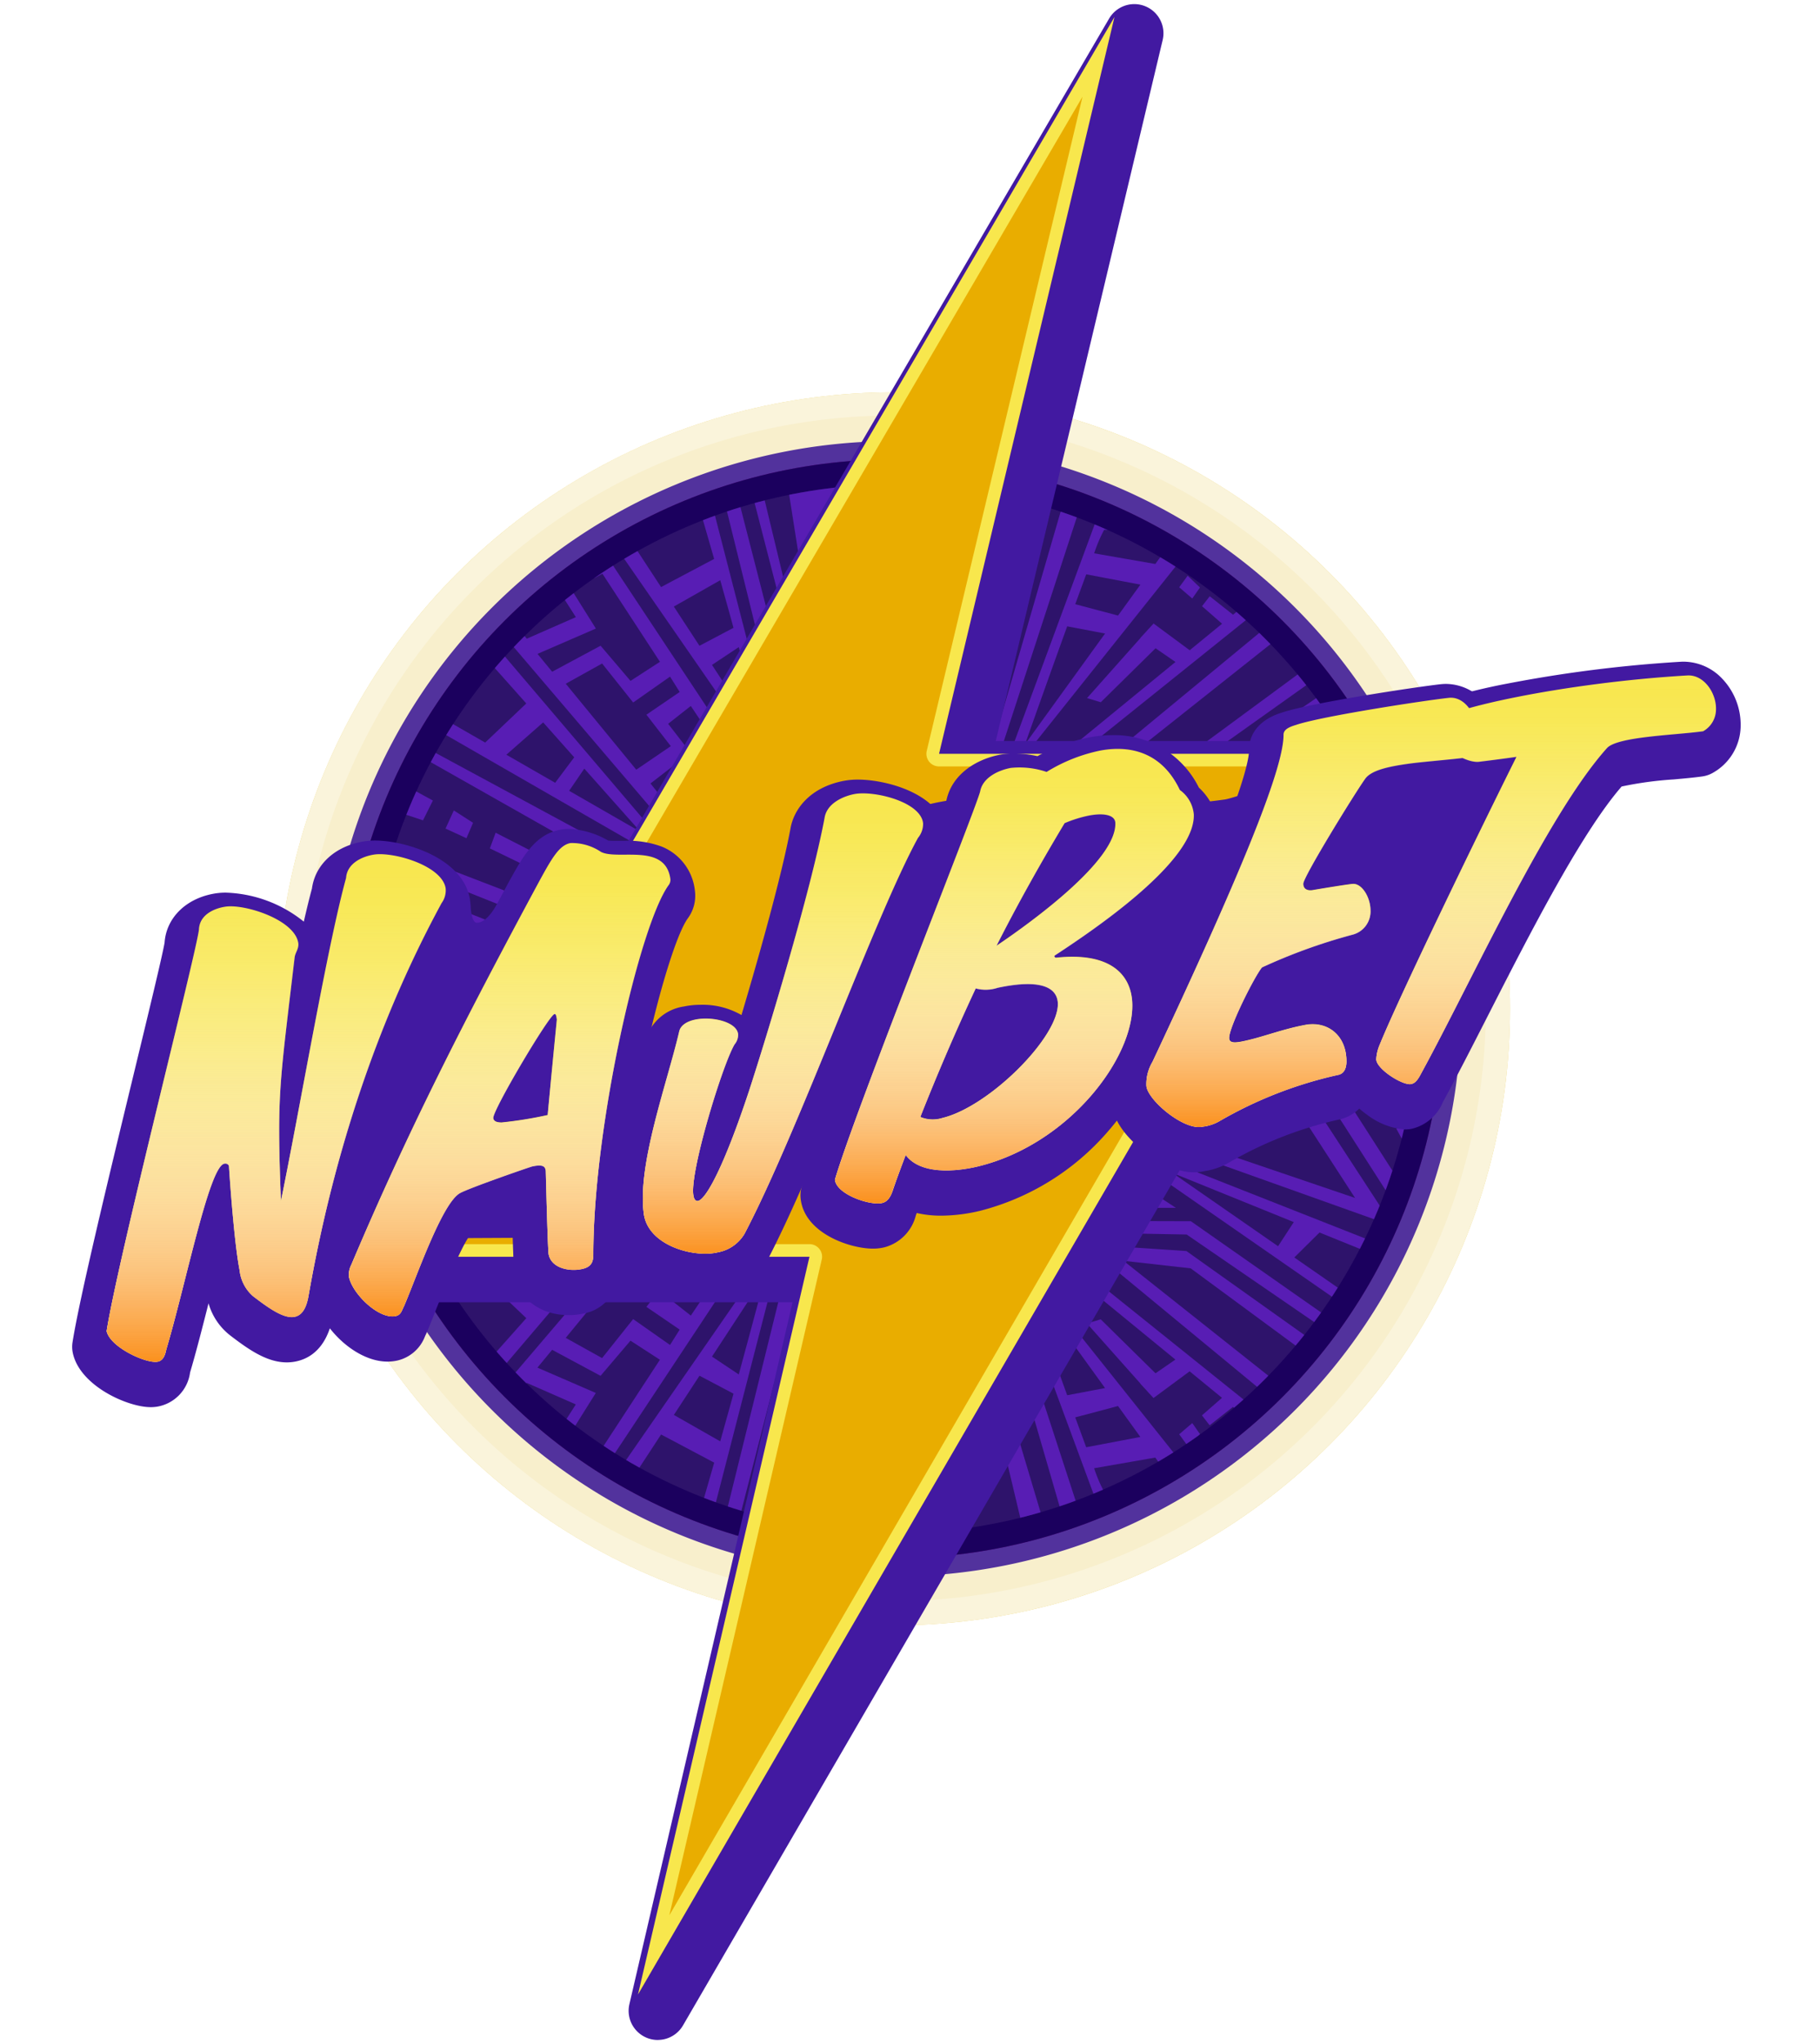 <svg xmlns="http://www.w3.org/2000/svg" xmlns:xlink="http://www.w3.org/1999/xlink" width="196" height="220" viewBox="0 0 196 220">
  <defs>
    <clipPath id="clip-path">
      <rect id="Rectangle_4786" data-name="Rectangle 4786" width="196" height="220" transform="translate(1994 3238)" fill="#fff" stroke="#707070" stroke-width="1"/>
    </clipPath>
    <filter id="Path_24395" x="-117.223" y="-104.797" width="426.778" height="426.76" filterUnits="userSpaceOnUse">
      <feOffset input="SourceAlpha"/>
      <feGaussianBlur stdDeviation="48.18" result="blur"/>
      <feFlood flood-color="#480056"/>
      <feComposite operator="in" in2="blur"/>
      <feComposite in="SourceGraphic"/>
    </filter>
    <clipPath id="clip-path-2">
      <circle id="Ellipse_36" data-name="Ellipse 36" cx="56.478" cy="56.478" r="56.478" transform="translate(0 0)" fill="none"/>
    </clipPath>
    <filter id="Path_349" x="-1.235" y="81.498" width="60.907" height="79.018" filterUnits="userSpaceOnUse">
      <feOffset input="SourceAlpha"/>
      <feGaussianBlur stdDeviation="3" result="blur-2"/>
      <feFlood flood-opacity="0.396"/>
      <feComposite operator="in" in2="blur-2"/>
      <feComposite in="SourceGraphic"/>
    </filter>
    <filter id="Path_350" x="24.833" y="80.262" width="59.023" height="75.359" filterUnits="userSpaceOnUse">
      <feOffset input="SourceAlpha"/>
      <feGaussianBlur stdDeviation="3" result="blur-3"/>
      <feFlood flood-opacity="0.396"/>
      <feComposite operator="in" in2="blur-3"/>
      <feComposite in="SourceGraphic"/>
    </filter>
    <filter id="Path_351" x="56.511" y="74.942" width="54.563" height="73.924" filterUnits="userSpaceOnUse">
      <feOffset input="SourceAlpha"/>
      <feGaussianBlur stdDeviation="3" result="blur-4"/>
      <feFlood flood-opacity="0.396"/>
      <feComposite operator="in" in2="blur-4"/>
      <feComposite in="SourceGraphic"/>
    </filter>
    <filter id="Path_352" x="77.196" y="70.161" width="63.021" height="73.294" filterUnits="userSpaceOnUse">
      <feOffset input="SourceAlpha"/>
      <feGaussianBlur stdDeviation="3" result="blur-5"/>
      <feFlood flood-opacity="0.396"/>
      <feComposite operator="in" in2="blur-5"/>
      <feComposite in="SourceGraphic"/>
    </filter>
    <filter id="Path_353" x="110.732" y="64.646" width="59.991" height="70.588" filterUnits="userSpaceOnUse">
      <feOffset input="SourceAlpha"/>
      <feGaussianBlur stdDeviation="3" result="blur-6"/>
      <feFlood flood-opacity="0.396"/>
      <feComposite operator="in" in2="blur-6"/>
      <feComposite in="SourceGraphic"/>
    </filter>
    <filter id="Path_354" x="135.491" y="62.242" width="60.962" height="68.372" filterUnits="userSpaceOnUse">
      <feOffset input="SourceAlpha"/>
      <feGaussianBlur stdDeviation="3" result="blur-7"/>
      <feFlood flood-opacity="0.396"/>
      <feComposite operator="in" in2="blur-7"/>
      <feComposite in="SourceGraphic"/>
    </filter>
    <linearGradient id="linear-gradient" x1="0.5" x2="0.5" y2="1" gradientUnits="objectBoundingBox">
      <stop offset="0" stop-color="#fff" stop-opacity="0"/>
      <stop offset="0.088" stop-color="#fff" stop-opacity="0.027"/>
      <stop offset="0.216" stop-color="#fff" stop-opacity="0.102"/>
      <stop offset="0.369" stop-color="#fff" stop-opacity="0.227"/>
      <stop offset="0.542" stop-color="#fff" stop-opacity="0.404"/>
      <stop offset="0.729" stop-color="#fff" stop-opacity="0.627"/>
      <stop offset="0.928" stop-color="#fff" stop-opacity="0.894"/>
      <stop offset="1" stop-color="#fff"/>
    </linearGradient>
    <linearGradient id="linear-gradient-6" x1="0.5" x2="0.5" y2="1" gradientUnits="objectBoundingBox">
      <stop offset="0" stop-color="#fff" stop-opacity="0"/>
      <stop offset="0.102" stop-color="#fefcfa" stop-opacity="0.02"/>
      <stop offset="0.227" stop-color="#fef5ec" stop-opacity="0.082"/>
      <stop offset="0.364" stop-color="#feead5" stop-opacity="0.18"/>
      <stop offset="0.509" stop-color="#fddbb5" stop-opacity="0.318"/>
      <stop offset="0.662" stop-color="#fdc78c" stop-opacity="0.498"/>
      <stop offset="0.821" stop-color="#fcae5a" stop-opacity="0.718"/>
      <stop offset="0.982" stop-color="#fb9220" stop-opacity="0.969"/>
      <stop offset="1" stop-color="#fb8f19"/>
    </linearGradient>
  </defs>
  <g id="logo" transform="translate(-1994 -3238)" clip-path="url(#clip-path)">
    <g id="Group_2458" data-name="Group 2458" transform="translate(2889.234 2590.445)">
      <g id="Facilino_Logo" transform="translate(-888.78 648)" style="isolation: isolate">
        <g id="Camada_1" data-name="Camada 1" transform="translate(23.388 41.798)">
          <g id="Group_10964" data-name="Group 10964">
            <circle id="Ellipse_28" data-name="Ellipse 28" cx="66.388" cy="66.388" r="66.388" transform="translate(0 0)" fill="none" stroke="rgba(255,255,255,0.3)" stroke-miterlimit="10" stroke-width="5"/>
            <g id="Group_10958" data-name="Group 10958">
              <circle id="Ellipse_29" data-name="Ellipse 29" cx="66.388" cy="66.388" r="66.388" transform="translate(0 0)" fill="#ddb100"/>
              <g id="Group_10957" data-name="Group 10957">
                <g id="Group_10956" data-name="Group 10956" opacity="0.8" style="mix-blend-mode: multiply;isolation: isolate">
                  <path id="Ellipse_30" data-name="Ellipse 30" d="M66.388,0A66.388,66.388,0,1,1,0,66.388,66.388,66.388,0,0,1,66.388,0Z" transform="translate(0 0)" fill="#fff"/>
                </g>
              </g>
            </g>
            <g transform="matrix(1, 0, 0, 1, -29.84, -42.24)" filter="url(#Path_24395)">
              <path id="Path_24395-2" data-name="Path 24395" d="M66.388,0a66.333,66.333,0,1,1-7.113.377A66.237,66.237,0,0,1,66.388,0Z" transform="translate(29.84 42.24)" fill="none" stroke="rgba(255,255,255,0.3)" stroke-width="5"/>
            </g>
            <path id="Ellipse_32" data-name="Ellipse 32" d="M61.129,0A61.129,61.129,0,1,1,0,61.129,61.129,61.129,0,0,1,61.129,0Z" transform="translate(5.258 5.258)" fill="#52329d"/>
            <g id="Group_10961" data-name="Group 10961" transform="translate(7.22 7.22)">
              <circle id="Ellipse_33" data-name="Ellipse 33" cx="59.168" cy="59.168" r="59.168" transform="translate(0 0)" fill="#6a007d"/>
              <g id="Group_10960" data-name="Group 10960">
                <g id="Group_10959" data-name="Group 10959" opacity="0.8" style="mix-blend-mode: multiply;isolation: isolate">
                  <circle id="Ellipse_34" data-name="Ellipse 34" cx="59.168" cy="59.168" r="59.168" transform="translate(0 0)" fill="#070056"/>
                </g>
              </g>
            </g>
            <circle id="Ellipse_35" data-name="Ellipse 35" cx="56.478" cy="56.478" r="56.478" transform="translate(9.909 9.909)" fill="#2e136b"/>
            <g id="Group_10963" data-name="Group 10963" transform="translate(9.909 9.909)" clip-path="url(#clip-path-2)">
              <g id="Group_10962" data-name="Group 10962" transform="translate(-22.205 -28.492)">
                <path id="Path_24194" data-name="Path 24194" d="M453.235,553.787l9.329-9.329,4.168-11.908H418.9l4.564,13.1,9.329,7.94ZM463.843,534.1l-2.756,9.068L444.9,533.655l18.937.444Zm-4,10.579-7.558,7.112-8.269-16.98,15.825,9.868Zm-9.779,7.29-15.2-.267,7.423-16.847Zm-29.249-18.315h18.892l-14.8,10.757Zm19.649,1.333L433,551.525l-6.934-5.511Z" transform="translate(-365.157 -447.347)" fill="#581db4"/>
                <path id="Path_24195" data-name="Path 24195" d="M584.635,550.57l1.24-4.267-8.535-.413Z" transform="translate(-490.744 -457.921)" fill="#581db4"/>
                <path id="Path_24196" data-name="Path 24196" d="M568.116,571.347l-7.446-5.167,4.711,8.358Z" transform="translate(-477.53 -474.004)" fill="#581db4"/>
                <path id="Path_24197" data-name="Path 24197" d="M523.889,579.187l-3.824-8.717-2.756,8.564Z" transform="translate(-443.161 -477.404)" fill="#581db4"/>
                <path id="Path_24198" data-name="Path 24198" d="M471,570.781l2.553,2.38,4.738-9.121Z" transform="translate(-406.453 -472.308)" fill="#581db4"/>
                <path id="Path_24199" data-name="Path 24199" d="M443.65,545.948l1.816,4.894,8.389-5.171Z" transform="translate(-384.775 -457.747)" fill="#581db4"/>
                <path id="Path_24200" data-name="Path 24200" d="M829.035,764.6l-4.595,7.373,6.726-5.945Z" transform="translate(-686.607 -631.281)" fill="#581db4"/>
                <path id="Path_24201" data-name="Path 24201" d="M816.43,760.231l4.294-7.8L817.9,750.34Z" transform="translate(-680.258 -619.978)" fill="#581db4"/>
                <path id="Path_24202" data-name="Path 24202" d="M791.58,762.4l3.428,2.93,1.1-7.626Z" transform="translate(-660.561 -625.812)" fill="#581db4"/>
                <path id="Path_24203" data-name="Path 24203" d="M613.36,641.506l-19.918-.056L611.7,656.406l-2.142,1.476-5.9-5.812-1.483.444,5.764,6.48-.015.01.649.7.2.226h0l.57.616,3.89-2.876,3.485,2.855-2.159,1.889.829,1.068L617.9,661.5l2.152,1.765-6.364,5.905L592.38,642.437l10.952,29.653,11.8-1.132-.015-.019,6.389-6.5,3.117,2.553-3.413,3.129,1.215,1.512,3.54-3.54,2.476,2.028-6.726,7.023,1.333,1.808,8.269-8.387-34.771-27.916,16.364.288,25.1,17.229-2.119.921-23.008-16.37-10.988-.734,30.251,24.975,3.784-3.921-5.762-3.718L629.1,662.83l3.836,2.747-.991.691-25.834-20.5,7.239.815,24.013,17.685,2.629-2.53,9.88,6.608-9.837,7.732,1.333.889,10.133-6.689,6.639,3.989,1.055-.728L636.728,657.87l-23.364-16.364Zm-17.849,6.05,8.613,11.917-4.077.773c-2.218-6.129-4.536-12.69-4.536-12.69Zm5.4,15.074,4.609-1.223,2.407,3.33-5.833,1.109c-.363-.986-.763-2.075-1.179-3.215Zm3.119,8.02a15.642,15.642,0,0,1-1.082-2.544l6.585-1.147,2.069,2.861Z" transform="translate(-502.665 -533.666)" fill="#581db4"/>
                <path id="Path_24204" data-name="Path 24204" d="M675.334,617.426l11.371-5.14L643.24,595.15l32.1,22.276Zm7.879-5.049-7.823,3.674-3.558-2.47,4.454-4.012,6.93,2.807Zm-15.678-6.353,5.588,2.264-2.66,4.342-5.644-3.919,2.718-2.689Zm-4.464,1.476L651.7,599.608l13.063,5.294Z" transform="translate(-542.979 -496.967)" fill="#581db4"/>
                <path id="Path_24205" data-name="Path 24205" d="M405.643,645.382l-20.393,29.45,11.379,5.511,9.014-34.964ZM403.37,650.4s-1.184,4.547-2.874,10.722l-2.882-1.922Zm-7.1,10.861,3.662,1.933c-.452,1.642-.933,3.37-1.431,5.132l-4.993-2.845,2.762-4.222ZM387.74,674.3l4.392-6.712,5.719,3.031c-.69,2.422-1.4,4.873-2.109,7.237Z" transform="translate(-338.484 -536.782)" fill="#581db4"/>
                <path id="Path_24206" data-name="Path 24206" d="M270.645,602.09,227.75,626.769l12.92,10.55Zm-5.576,4.836-6.048,6.8-1.632-2.387Zm-9.188,5.279,2.053,2.741-3.345,3.761-3.965-3.481Zm-7.535,4.33,4.429,4.213-4.124,4.636-5.947-5.607,5.644-3.243Zm-8.19,4.707,6.778,6.071-2.944,3.309-8.24-6.849,4.406-2.532Zm-6.059,3.481,8.734,7.205-2.159,2.428-9.721-7.823,3.146-1.808Z" transform="translate(-213.642 -502.468)" fill="#581db4"/>
                <path id="Path_24207" data-name="Path 24207" d="M287.431,817.375,266.71,808.16l-3.631,15.184-3.1,2.428,1.105,5.414,14.96,4.989-1.167-11.941,12.555-6.857ZM267.2,810.229l16.673,7.311-3.09,2.239-14.116-6.3.535-3.251Zm-.525,4.7,11.45,5.866-2.984,2.4-9.3-4.728.836-3.544Zm-1.435,4.879,8.336,4.106.164,4.744-10-4.286,1.505-4.564Zm-3.1,10.009-.62-4.236,12.711,4.566.313,3.662-12.4-3.991Z" transform="translate(-239.189 -665.809)" fill="#581db4"/>
                <path id="Path_24208" data-name="Path 24208" d="M274.727,901.572l1.184.616.41-1.279-2.071-.8Z" transform="translate(-250.5 -738.693)" fill="#581db4"/>
                <path id="Path_24209" data-name="Path 24209" d="M313.18,914.27l.1,1.273,1.342.4-.048-1.147Z" transform="translate(-281.358 -749.917)" fill="#581db4"/>
                <path id="Path_24210" data-name="Path 24210" d="M290.87,908.935l3.081,1,.114-1.3-2.851-.8Z" transform="translate(-263.674 -744.812)" fill="#581db4"/>
                <path id="Path_24211" data-name="Path 24211" d="M313.88,887.388l1.078.429.015-2.347-.993-.521Z" transform="translate(-281.913 -726.676)" fill="#581db4"/>
                <path id="Path_24212" data-name="Path 24212" d="M296.872,880.317l2.26,1.014c.023-.093.421-2.241.421-2.241l-1.908-1.06-.775,2.287Z" transform="translate(-268.43 -721.191)" fill="#581db4"/>
                <path id="Path_24213" data-name="Path 24213" d="M286.6,874.873l.97.228.931-2.177-1.209-.554Z" transform="translate(-260.289 -716.705)" fill="#581db4"/>
                <path id="Path_24214" data-name="Path 24214" d="M325.39,863.64l-.68,1.25.881.554,1.509-.914Z" transform="translate(-290.497 -709.785)" fill="#581db4"/>
                <path id="Path_24215" data-name="Path 24215" d="M307.42,855.781l2.268,1.209.7-1.29-2.53-1.35Z" transform="translate(-276.792 -702.421)" fill="#581db4"/>
                <path id="Path_24216" data-name="Path 24216" d="M296.87,849.985l.836.363c0-.079.338-1.337.338-1.337l-.858-.57-.313,1.545Z" transform="translate(-268.43 -697.737)" fill="#581db4"/>
                <path id="Path_24217" data-name="Path 24217" d="M343.63,846.92l1.9.869,1.387-.657-2.494-1.182Z" transform="translate(-305.494 -695.763)" fill="#581db4"/>
                <path id="Path_24218" data-name="Path 24218" d="M319.36,836.186l3.608,1.57.7-.906-3.651-1.609Z" transform="translate(-286.256 -687.274)" fill="#581db4"/>
                <path id="Path_24219" data-name="Path 24219" d="M304.39,828.327l1.57.635.618-1.08-1.968-.941Z" transform="translate(-274.39 -680.695)" fill="#581db4"/>
                <path id="Path_24220" data-name="Path 24220" d="M593.24,854.618l2.665,11.96,1.169-1.093-2.2-9.341,9.542-2.882,3.6,13.094,1.192-.342L605.72,851.86Z" transform="translate(-503.347 -700.448)" fill="#581db4"/>
                <path id="Path_24221" data-name="Path 24221" d="M611.88,870.563l2.142,8.738,1.439-.4-2.271-7.4,3.643-1.4,2.76,8.852.966-.411-3.108-10.2Z" transform="translate(-518.122 -713.511)" fill="#581db4"/>
                <path id="Path_24222" data-name="Path 24222" d="M605.921,601.585l-2.358,1.555.846.579,1.512-.711,4.357,2.667-11.914.089,6.225-4.979-1.6-1.155-7.647,7.288H614.1Z" transform="translate(-505.011 -500.518)" fill="#581db4"/>
                <path id="Path_24223" data-name="Path 24223" d="M815.93,686.232l-10.49,4.8,19.56,12.8-.178-3.734-8.535-5.868-.357-8Zm-1.955,8-6.046-3.023,6.046-1.779v4.8Z" transform="translate(-671.547 -569.161)" fill="#581db4"/>
                <path id="Path_24224" data-name="Path 24224" d="M454.681,615.7l-6.4-6c.711.979,5.422,7.512,5.422,7.512Z" transform="translate(-388.444 -508.5)" fill="#581db4"/>
                <path id="Path_24225" data-name="Path 24225" d="M330.663,615.463l-6.181-8.763L294.36,642.041l14.936,5.69Zm-6.811-5.762,2.648,3.268-2.312,2.237-2.957-2.546Zm-3.239,3.981,3.558,3.583,2.837-3.056,1.491,2.144-5.209,7.774-2.441-1.92,2.4-3.1-4.3-3.324,1.665-2.1Zm-3.2,3.583,3.72,2.536-2.627,3.386,3.585,2.447-1.041,1.655-3.971-2.787-3.345,4.2-3.915-2.179Zm-9.059,10.546,5.215,2.8,3.222-3.786,3.17,2.055-6.2,9.484-3.276-1.808,2.571-4.1-6.285-2.727Zm-10.621,13.08,7.886-9.52,5.285,2.32-2.465,3.855,4.363,2.223-1.091,1.874-4.157-2.629-3.029,4.483-6.793-2.6Zm7.946,2.959,2.028-3.042,2.874,1.522-1.607,2.536-3.3-1.014Z" transform="translate(-266.44 -506.122)" fill="#581db4"/>
                <path id="Path_24226" data-name="Path 24226" d="M829.8,634.308l.533,9.067,1.957.711-1.068-11.023-7.645-3.556,11.025-3.734.176-2.134-14.757,6.044Z" transform="translate(-683.104 -519.549)" fill="#581db4"/>
                <path id="Path_24227" data-name="Path 24227" d="M542.208,675.913l4.446,4.8,3.2-.357-7.112-6.579-9.068,7.112-9.424-8-9.25,9.96-7.288-9.246-14.166,1.659-10.432-32.007-16.565-.326,4.089,16,5.719,26.879-18.966-3.081,5.1-21.16,5.69.118,3.378,19.678-10.9-1.719-.178,1.661,12.742,1.777-2.963-18.2-1.008-4.327L461.9,660.2l-6.046,23.472,22.168,3.556L472.061,658.7l-3.913-14.434,14.469.178-.006.014,11.765,40.527,2.134-.593-2.134-7.112,12.269-1.9,19.738,27.74,2.31-.711-13.156-17.782,8.889-9.246,22.761,22.761.89-1.779-14.048-14.048Z" transform="translate(-394.445 -534.84)" fill="#581db4"/>
                <path id="Path_24228" data-name="Path 24228" d="M720.532,784.85l-1.422,1.483,1.3,1.748,1.3-1.541Z" transform="translate(-603.117 -647.332)" fill="#581db4"/>
                <path id="Path_24229" data-name="Path 24229" d="M688.938,746.55l-1.408,1.207.91,1.246,1.327-1.267Z" transform="translate(-578.086 -616.974)" fill="#581db4"/>
                <path id="Path_24230" data-name="Path 24230" d="M766.206,845.369l-1.422-1.244-3.467,2.667-2.845-3.2-.622.89,6.579,8.891,1.244-1.068-3.38-3.822Z" transform="translate(-633.825 -693.893)" fill="#581db4"/>
                <path id="Path_24231" data-name="Path 24231" d="M790.149,829.3l3.645,4,1.244-1.422L784.816,821.3l-1.246.977,5.246,5.868-3.378,3.2.977.89Z" transform="translate(-654.212 -676.224)" fill="#581db4"/>
                <path id="Path_24232" data-name="Path 24232" d="M802.359,893.405l-2.312,2.134-2.9-3.349-1.422,1.155,5.217,5.75.533-2.134,2.073-2.194Z" transform="translate(-663.842 -732.415)" fill="#581db4"/>
                <path id="Path_24233" data-name="Path 24233" d="M833.177,879.655l2.756,2.756-3.913,3.645,2.134,1.066L837,883.655l3.556,3.378,1.6-1.333-7.734-7.38Z" transform="translate(-692.615 -721.421)" fill="#581db4"/>
                <path id="Path_24234" data-name="Path 24234" d="M861.2,847.7l2.963-3.911L851.6,838.81Z" transform="translate(-708.135 -690.104)" fill="#581db4"/>
                <path id="Path_24235" data-name="Path 24235" d="M855.61,818.547l9.275,3.183-5.968-5.87Z" transform="translate(-711.314 -671.912)" fill="#581db4"/>
                <path id="Path_24236" data-name="Path 24236" d="M665.942,809.72l-8,1.955,17.069,10.847Zm-1.068,1.6,6.579,7.469-10.847-6.4Z" transform="translate(-554.631 -667.046)" fill="#581db4"/>
                <path id="Path_24237" data-name="Path 24237" d="M659.37,832.02,662.808,845l14.581-1.6Zm2.194,2.845,12.091,7.823-9.957.89Z" transform="translate(-555.765 -684.722)" fill="#581db4"/>
                <path id="Path_24238" data-name="Path 24238" d="M677.662,897.516l.829,5.393,1.717.031c-.278-1.79-.591-3.944-.591-3.944l11.558-.89,2.6,5.078,4.329.079-5.157-6.934-15.292,1.186Z" transform="translate(-570.262 -735.697)" fill="#581db4"/>
                <path id="Path_24239" data-name="Path 24239" d="M223.655,681.745l2.37-4.624,13.04,6.994,10.314-40.185-1.9.118-9.364,37.933-12.329-6.637-3.2,4.267-16.953-6.519L184.3,702.252l1.659.829L205.875,674.4Z" transform="translate(-179.201 -535.632)" fill="#581db4"/>
                <path id="Path_24240" data-name="Path 24240" d="M493.39,663.584l3.734.245-1.868-7.228Z" transform="translate(-424.201 -545.675)" fill="#581db4"/>
                <path id="Path_24241" data-name="Path 24241" d="M488.3,702.244l6.252.487-1.029-3.979-4.493-.243Z" transform="translate(-420.166 -578.895)" fill="#581db4"/>
                <path id="Path_24242" data-name="Path 24242" d="M483.58,767.411l6.341,1.008L485.3,756.45Z" transform="translate(-416.425 -624.821)" fill="#581db4"/>
                <path id="Path_24243" data-name="Path 24243" d="M499.7,741.05h-2.19l4.016,10.061Z" transform="translate(-427.467 -612.614)" fill="#581db4"/>
                <path id="Path_24244" data-name="Path 24244" d="M449.154,848.012l-1.3,9.957,11.379,1.541.236-5.572-8.771-1.422v-2.727l24.063,3.913,2.608,12.091h1.779l-2.963-13.752-27.026-4.031Zm8.773,7.112-.236,3.2-7.469-1.3.236-2.845Z" transform="translate(-388.104 -697.396)" fill="#581db4"/>
                <path id="Path_24245" data-name="Path 24245" d="M557.329,775.984l-4.622-19.338,7.823-.176,1.777,7.467-6.283.711.593,2.49,8.713-1.244-3.556-11.914-11.025.89,3.956,20.493Z" transform="translate(-469.667 -622.863)" fill="#581db4"/>
                <path id="Path_24246" data-name="Path 24246" d="M535.069,660.814H532.4l3.467,14.846,6.936-.533-4.178-18.048-11.025.357,4.622,18.67,1.512-.267-4.267-17.069,7.913-.446,3.556,15.025-2.845.446Z" transform="translate(-451.317 -546.056)" fill="#581db4"/>
                <path id="Path_24247" data-name="Path 24247" d="M586.813,827.744l7.647-1.955-1.69-5.779-7.29,1.511.267,1.69,5.957-1.6.977,3.112-6.312,1.422Z" transform="translate(-497.196 -675.202)" fill="#581db4"/>
                <path id="Path_24248" data-name="Path 24248" d="M221.3,831.316l2.221-11.736-14.49,21.428,2.31.265,8.566-13.542-.711,5.1Z" transform="translate(-198.803 -674.861)" fill="#581db4"/>
                <path id="Path_24249" data-name="Path 24249" d="M355.7,822.56l-1.429-1.031,1.845-2.266-1.6-.829-1.58,2.134-2.345-1.692.249.091.711-1.779-1.6-.888-.709,1.6h0l-.068.164-.11.251h.006l-.363.885,4.86,4.385-14.342,8.3,1.066,8.062,1.779-.357-1.661-6.994,13.065-7.042-.025.048,7.38-3.5-1.926-1.126Z" transform="translate(-302.006 -672.261)" fill="#581db4"/>
                <path id="Path_24250" data-name="Path 24250" d="M368.247,878.886l1.439-.332-1.329-3.376,13.725-5.534.166-1.715-15.218,6.53Z" transform="translate(-324.042 -713.185)" fill="#581db4"/>
                <path id="Path_24251" data-name="Path 24251" d="M426.92,894.2l1.217.332.885-6.583-2.212.719Z" transform="translate(-371.426 -729.054)" fill="#581db4"/>
                <path id="Path_24252" data-name="Path 24252" d="M559.33,883.04l.89,8.535,2.756,1.69-1.69-9.868Z" transform="translate(-476.468 -725.163)" fill="#581db4"/>
                <path id="Path_24253" data-name="Path 24253" d="M533.259,879.18l-.089,9.157,2.4-.087-.178-8.624Z" transform="translate(-455.732 -722.103)" fill="#581db4"/>
                <path id="Path_24254" data-name="Path 24254" d="M223.007,752.871l12-15.825L222.74,726.11Zm4.535-19.381,4.356,4-4.8,6.49Zm-1.422-.89.267,13.069-1.866,2.4-.267-17.87,1.866,2.4Z" transform="translate(-209.671 -600.772)" fill="#581db4"/>
                <path id="Path_24255" data-name="Path 24255" d="M176.131,727.83l-7.691,31.094,6.092-7.179-.089,4.535-6.668,7.38-.243-1.062-1.8,7.286,10.4-13.337V727.832Zm-2.045,21.87-2.845,3.467,3.289-13.781Z" transform="translate(-164.482 -602.135)" fill="#581db4"/>
                <path id="Path_24256" data-name="Path 24256" d="M170.024,727.392l-10.314,11.2,3.645,12.8,6.668-24.005Zm-2.845,5.422L163.8,742.95l-.711-5.422,4.089-4.711Z" transform="translate(-159.71 -601.787)" fill="#581db4"/>
                <path id="Path_24257" data-name="Path 24257" d="M172.29,668.149l6.521-3.081-4.624-9.128-1.422.948,3.795,7.587-3.2,1.3Z" transform="translate(-169.681 -545.152)" fill="#581db4"/>
                <path id="Path_24258" data-name="Path 24258" d="M280.232,534.61l-6.952,10.28,9.615-4.141Z" transform="translate(-249.731 -448.98)" fill="#581db4"/>
                <path id="Path_24259" data-name="Path 24259" d="M285.734,634.551l1.955-1.066-1.066-2.136-2.134.711Z" transform="translate(-258.617 -525.661)" fill="#581db4"/>
                <path id="Path_24260" data-name="Path 24260" d="M307.389,625.054l2.074-1.333-.711-1.661L306.5,623.1Z" transform="translate(-276.063 -518.297)" fill="#581db4"/>
                <path id="Path_24261" data-name="Path 24261" d="M348.891,546.668l-3.2-8.358-8.445,2.312,2.667,6.136,1.69-.668-2.044-4.356,5.068-1.644,2.134,6.133-17.248,8.358.622,1.688Z" transform="translate(-294.302 -451.913)" fill="#581db4"/>
                <path id="Path_24262" data-name="Path 24262" d="M193.3,592.821l-1.068-3.2-4.5,1.779,2.015,3.792Z" transform="translate(-181.92 -492.583)" fill="#581db4"/>
                <path id="Path_24263" data-name="Path 24263" d="M173.44,557.12l1.777,4.385,4.742-1.659-2.134-5.1Z" transform="translate(-170.593 -464.944)" fill="#581db4"/>
                <path id="Path_24264" data-name="Path 24264" d="M170.475,570.588l45.874-24.774-.593-1.659-42.082,23.827-5.69-13.513,9.246-4.979-6.337-16.93h-1.551l5.99,16.812-9.482,4.978,6.283,14.224-3.674,1.541-6.4,4.979-1.779,4.031c.357-.355,10.2-8.535,10.2-8.535Z" transform="translate(-160.162 -447.355)" fill="#581db4"/>
                <path id="Path_24265" data-name="Path 24265" d="M227.631,548.69l19.47-7.734-3.971-8.4h-1.553l3.212,7.774-16.625,6.758-5.225-14.529H221.73c1.507,4.236,5.9,16.13,5.9,16.13Z" transform="translate(-208.87 -447.355)" fill="#581db4"/>
                <path id="Path_24266" data-name="Path 24266" d="M239.868,543l2.283-10.453H236.09Z" transform="translate(-220.252 -447.347)" fill="#581db4"/>
                <path id="Path_24267" data-name="Path 24267" d="M271.489,532.55h-3.282l-2.227,8.545Z" transform="translate(-243.945 -447.347)" fill="#581db4"/>
                <path id="Path_24268" data-name="Path 24268" d="M235.945,532.55h-1.978l4.589,9.464-21.871,8.713,3.826,8.414-8.647,3.983-2.488-6.521,4.74-2.37,1.543,3.2-4.388,2.015.711,1.186,5.453-2.727-2.488-6.4-7.587,4.149,4.267,10.075,10.683-6.125h.025l-4.05-7.993,23.116-8.889Z" transform="translate(-197.48 -447.347)" fill="#581db4"/>
                <path id="Path_24269" data-name="Path 24269" d="M657.736,532.55l13.047,20.132-26.139-8.891.925-2.847,16.144,4.981L658.69,542.9l-12.59-3.572.846-2.6,9.615,2.445-1.956-2.312-7.056-1.995.753-2.312h-1.7l-4.093,11.6L674.871,555.7l-15.107-23.15Z" transform="translate(-542.401 -447.347)" fill="#581db4"/>
                <path id="Path_24270" data-name="Path 24270" d="M751.115,554.282,737.181,532.55H735.11l15.29,23.866L773.163,546.1l-1.066-1.6Z" transform="translate(-615.8 -447.347)" fill="#581db4"/>
                <path id="Path_24271" data-name="Path 24271" d="M783.437,551.089l13.573-6.223-6.9-12.306h-2.664l1.329,2.26-9.246,4.357-2.312-4.089,7.514-2.527H780.6l-5.611,1.549,3.824,6.668,10.668-4.624,2.577,4.889-11.825,4.178,3.2,5.868Zm9.335-8.356,1.333,2.134-10.314,4.624-1.6-3.023,10.579-3.734Z" transform="translate(-647.41 -447.355)" fill="#581db4"/>
                <path id="Path_24272" data-name="Path 24272" d="M432.793,430.129l-9.329,7.939-4.564,13.1h47.832l-4.168-11.908-9.329-9.329Zm-11.981,19.933L424.9,439.3l14.8,10.757Zm5.246-12.358,6.934-5.511,7.469,16.536Zm8.8-5.69,15.2-.268-7.78,17.115Zm28.984,17.6-18.937.444,16.182-9.513,2.756,9.068Zm-19.825-.711,8.269-16.98,7.558,7.112L444.019,448.9Z" transform="translate(-365.157 -366.006)" fill="#581db4"/>
                <path id="Path_24273" data-name="Path 24273" d="M585.875,500.7l-1.24-4.267-7.295,4.682Z" transform="translate(-490.744 -418.717)" fill="#581db4"/>
                <path id="Path_24274" data-name="Path 24274" d="M568.116,461.6l-2.735-3.191-4.711,8.358Z" transform="translate(-477.53 -388.58)" fill="#581db4"/>
                <path id="Path_24275" data-name="Path 24275" d="M517.31,452.543l2.756,8.564,3.824-8.717Z" transform="translate(-443.161 -383.808)" fill="#581db4"/>
                <path id="Path_24276" data-name="Path 24276" d="M471,459.242l7.291,6.741-4.738-9.123Z" transform="translate(-406.453 -387.352)" fill="#581db4"/>
                <path id="Path_24277" data-name="Path 24277" d="M453.856,499.461l-8.389-5.171-1.816,4.891Z" transform="translate(-384.775 -417.02)" fill="#581db4"/>
                <path id="Path_24278" data-name="Path 24278" d="M831.166,270.685l-6.726-5.945,4.595,7.373Z" transform="translate(-686.607 -235.068)" fill="#581db4"/>
                <path id="Path_24279" data-name="Path 24279" d="M817.9,276.751l2.826-2.094-4.294-7.8Z" transform="translate(-680.258 -236.748)" fill="#581db4"/>
                <path id="Path_24280" data-name="Path 24280" d="M795.008,270.42l-3.428,2.93,4.533,4.7Z" transform="translate(-660.561 -239.57)" fill="#581db4"/>
                <path id="Path_24281" data-name="Path 24281" d="M651.468,251.276l-10.133-6.689-1.333.89,9.837,7.732-9.88,6.608-2.629-2.53-24.013,17.685-7.239.815,25.834-20.5.991.69-3.836,2.747,1.068,1.512,5.762-3.718-3.784-3.921L601.861,277.57l10.988-.734,23.008-16.37,2.119.921-25.1,17.229-16.364.288,34.771-27.916-8.269-8.387-1.333,1.808,6.727,7.023-2.476,2.028-3.539-3.54-1.215,1.512,3.413,3.129-3.116,2.552-6.389-6.5.015-.019-11.8-1.132L592.35,279.115l21.322-26.728,6.364,5.9-2.152,1.765-2.511-1.986-.829,1.068,2.159,1.889-3.486,2.855L609.327,261l-.57.616h0l-.2.226-.649.7.015.01-5.764,6.48,1.482.444,5.9-5.812,2.142,1.476L593.412,280.1l19.918-.056,23.364-16.364,22.464-15.667-1.055-.728-6.639,3.989Zm-55.981,22.717s2.318-6.563,4.537-12.69l4.077.773ZM605.5,260.142l-4.609-1.223c.417-1.14.817-2.229,1.184-3.216l5.833,1.109Zm4.014-5.553-6.586-1.147a15.612,15.612,0,0,1,1.082-2.544c.355.037,7.572.829,7.572.829Z" transform="translate(-502.641 -217.519)" fill="#581db4"/>
                <path id="Path_24282" data-name="Path 24282" d="M643.232,384.6,686.7,367.46l-11.371-5.14-32.1,22.28Zm8.466-4.458,11.367-7.892,1.7,2.6Zm15.831-6.415-2.719-2.689,5.644-3.919,2.66,4.342-5.588,2.264Zm15.678-6.353-6.93,2.808-4.454-4.012,3.558-2.47,7.823,3.674Z" transform="translate(-542.971 -312.415)" fill="#581db4"/>
                <path id="Path_24283" data-name="Path 24283" d="M385.25,256.393l20.393,29.45-9.014-34.964L385.25,256.39Zm18.12,24.428-5.756-8.8L400.5,270.1c1.688,6.173,2.874,10.722,2.874,10.722Zm-3.442-12.794-3.662,1.932-2.762-4.222,5-2.837c.5,1.759.974,3.486,1.428,5.128Zm-7.8-4.39-4.392-6.712,8-3.556c.707,2.364,1.418,4.815,2.109,7.237Z" transform="translate(-338.484 -224.082)" fill="#581db4"/>
                <path id="Path_24284" data-name="Path 24284" d="M227.75,303.46l42.895,24.679L240.67,292.91Zm37.319,19.846-7.68-4.415,1.632-2.387Zm-7.135-8.02-2.053,2.741-5.256-3.021,3.965-3.481Zm-5.161-5.8-4.429,4.213-5.644-3.243,5.947-5.607,4.124,4.636Zm-5.841-6.567-6.778,6.071-4.406-2.532,8.24-6.849Zm-12.837,2.59-3.146-1.808,9.721-7.823,2.159,2.428-8.734,7.2Z" transform="translate(-213.642 -257.397)" fill="#581db4"/>
                <path id="Path_24285" data-name="Path 24285" d="M266.7,149.653l20.721-9.215-12.555-6.857,1.167-11.941-14.96,4.989-1.105,5.414,3.1,2.428,3.631,15.184Zm-2.975-16.213,10-4.286-.164,4.744-8.33,4.1-1.505-4.564Zm20.138,6.832-16.673,7.311-.535-3.251,14.117-6.3,3.09,2.239Zm-8.734-5.659,2.984,2.4-11.45,5.866-.836-3.544,9.3-4.728ZM262.137,128l12.4-3.992-.313,3.662-12.711,4.566.62-4.236Z" transform="translate(-239.181 -121.64)" fill="#581db4"/>
                <path id="Path_24286" data-name="Path 24286" d="M274.727,155.386l-.477,1.462,2.071-.8-.41-1.279Z" transform="translate(-250.5 -147.9)" fill="#581db4"/>
                <path id="Path_24287" data-name="Path 24287" d="M313.18,144.225l1.389-.531.048-1.145-1.342.4Z" transform="translate(-281.358 -138.214)" fill="#581db4"/>
                <path id="Path_24288" data-name="Path 24288" d="M290.87,147.927l.344,1.1,2.851-.8-.114-1.3Z" transform="translate(-263.674 -141.686)" fill="#581db4"/>
                <path id="Path_24289" data-name="Path 24289" d="M313.88,166.547l.1,2.44.993-.52-.015-2.347Z" transform="translate(-281.913 -156.897)" fill="#581db4"/>
                <path id="Path_24290" data-name="Path 24290" d="M296.88,171.964l.775,2.287,1.908-1.06s-.4-2.146-.421-2.241l-2.26,1.014Z" transform="translate(-268.438 -160.725)" fill="#581db4"/>
                <path id="Path_24291" data-name="Path 24291" d="M286.6,179.588l.693,2.5,1.209-.554-.931-2.177Z" transform="translate(-260.289 -167.392)" fill="#581db4"/>
                <path id="Path_24292" data-name="Path 24292" d="M327.1,193.474l-1.509-.914-.881.554.68,1.25Z" transform="translate(-290.497 -177.855)" fill="#581db4"/>
                <path id="Path_24293" data-name="Path 24293" d="M310.393,199.1l-.7-1.292-2.268,1.211.444,1.431Z" transform="translate(-276.792 -182.016)" fill="#581db4"/>
                <path id="Path_24294" data-name="Path 24294" d="M298.044,208.6s-.34-1.259-.338-1.337l-.836.363.313,1.545.858-.57Z" transform="translate(-268.43 -189.507)" fill="#581db4"/>
                <path id="Path_24295" data-name="Path 24295" d="M346.917,210.735l-1.387-.655-1.9.869.792.97Z" transform="translate(-305.494 -191.742)" fill="#581db4"/>
                <path id="Path_24296" data-name="Path 24296" d="M323.667,218.434l-.7-.9-3.608,1.57.655.946Z" transform="translate(-286.256 -197.647)" fill="#581db4"/>
                <path id="Path_24297" data-name="Path 24297" d="M306.578,229.282l-.618-1.082-1.57.637.22,1.387Z" transform="translate(-274.39 -206.105)" fill="#581db4"/>
                <path id="Path_24298" data-name="Path 24298" d="M605.725,156.776l3.488-14.154-1.192-.34-3.6,13.094-9.542-2.884,2.2-9.339L595.9,142.06l-2.665,11.96Z" transform="translate(-503.347 -137.826)" fill="#581db4"/>
                <path id="Path_24299" data-name="Path 24299" d="M620.56,144.465l-.966-.411-2.76,8.852-3.643-1.4,2.271-7.4-1.439-.4-2.142,8.738,5.572,2.221Z" transform="translate(-518.122 -139.126)" fill="#581db4"/>
                <path id="Path_24300" data-name="Path 24300" d="M602.987,437.4l1.6-1.155-6.225-4.979,11.914.089-4.357,2.667-1.512-.711-.846.578,2.358,1.555,8.178-5.335H595.34Z" transform="translate(-505.011 -366.148)" fill="#581db4"/>
                <path id="Path_24301" data-name="Path 24301" d="M825,293.762l-19.559,12.8,10.49,4.8.357-8,8.535-5.868L825,293.76Zm-11.025,14.4-6.046-1.779,6.046-3.023v4.8Z" transform="translate(-671.547 -258.071)" fill="#581db4"/>
                <path id="Path_24302" data-name="Path 24302" d="M448.28,426.482l6.4-6-.979-1.512S448.991,425.5,448.28,426.482Z" transform="translate(-388.444 -357.318)" fill="#581db4"/>
                <path id="Path_24303" data-name="Path 24303" d="M294.35,266.01l30.122,35.341,6.181-8.763L309.286,260.32Zm29.494,32.339-2.621-2.959,2.957-2.546,2.312,2.237Zm4.647-6.652L327,293.84l-2.837-3.056-3.558,3.583-1.665-2.1,4.3-3.324-2.4-3.1,2.44-1.92,5.209,7.774Zm-6.407-9.281-3.585,2.447,2.627,3.386-3.72,2.536-7.593-9.256,3.915-2.179,3.345,4.2,3.971-2.787,1.041,1.655Zm-2.127-3.249-3.17,2.055-3.222-3.786-5.215,2.8-1.578-1.922,6.285-2.727-2.571-4.1,3.276-1.808ZM312.8,268.28l-4.363,2.223,2.465,3.855-5.285,2.32-7.886-9.52,6.793-2.6,3.029,4.483,4.157-2.629,1.091,1.874Zm-5.1-1.039-2.028-3.042,3.3-1.014,1.607,2.536-2.874,1.522Z" transform="translate(-266.432 -231.564)" fill="#581db4"/>
                <path id="Path_24304" data-name="Path 24304" d="M832.289,342.65l-1.957.711-.533,9.067-9.779,4.624,14.757,6.044-.176-2.134-11.025-3.734,7.645-3.556Z" transform="translate(-683.104 -296.823)" fill="#581db4"/>
                <path id="Path_24305" data-name="Path 24305" d="M494.376,157.532l2.134-7.112-2.134-.593-11.765,40.527.006.015-14.469.178,3.913-14.434,5.957-28.538-22.168,3.556L461.9,174.6l7.349-.355,1.008-4.327,2.963-18.2L460.474,153.5l.178,1.661,10.9-1.719-3.378,19.678-5.69.118-5.1-21.16L476.357,149l-5.719,26.879-4.089,16,16.565-.328,10.432-32,14.166,1.659L515,151.961l9.248,9.957,9.424-8,9.068,7.114,7.112-6.579-3.2-.357-4.446,4.8-8.18-6.4,14.048-14.046-.89-1.779-22.761,22.761-8.889-9.246L528.693,132.4l-2.31-.711-19.738,27.74Z" transform="translate(-394.445 -129.606)" fill="#581db4"/>
                <path id="Path_24306" data-name="Path 24306" d="M720.414,264.47l-1.3,1.748,1.422,1.483,1.186-1.69Z" transform="translate(-603.117 -234.854)" fill="#581db4"/>
                <path id="Path_24307" data-name="Path 24307" d="M689.767,307.787l-1.327-1.267-.91,1.244,1.408,1.209Z" transform="translate(-578.086 -268.185)" fill="#581db4"/>
                <path id="Path_24308" data-name="Path 24308" d="M762.293,179.029l3.38-3.822-1.244-1.068-6.579,8.891.622.887,2.845-3.2,3.467,2.667,1.422-1.244Z" transform="translate(-633.825 -163.254)" fill="#581db4"/>
                <path id="Path_24309" data-name="Path 24309" d="M795.039,187.142l-1.244-1.422-3.645,4-3.734-2.934-.977.89,3.378,3.2-5.246,5.866,1.246.979Z" transform="translate(-654.212 -172.433)" fill="#581db4"/>
                <path id="Path_24310" data-name="Path 24310" d="M797.142,146.315l2.9-3.349,2.312,2.134,1.184-1.362-2.073-2.194-.533-2.134-5.217,5.75Z" transform="translate(-663.842 -135.725)" fill="#581db4"/>
                <path id="Path_24311" data-name="Path 24311" d="M833.177,151.6l1.244,1.333,7.734-7.378-1.6-1.333L837,147.6l-2.845-3.467L832.02,145.2l3.913,3.645Z" transform="translate(-692.615 -139.467)" fill="#581db4"/>
                <path id="Path_24312" data-name="Path 24312" d="M851.6,192.109l12.565-4.979-2.965-3.91Z" transform="translate(-708.135 -170.451)" fill="#581db4"/>
                <path id="Path_24313" data-name="Path 24313" d="M864.885,220.73l-9.275,3.183,3.307,2.685Z" transform="translate(-711.314 -200.184)" fill="#581db4"/>
                <path id="Path_24314" data-name="Path 24314" d="M657.94,204.277l8,1.955,9.068-12.8Zm6.934.357-4.267-1.068,10.847-6.4Z" transform="translate(-554.631 -178.544)" fill="#581db4"/>
                <path id="Path_24315" data-name="Path 24315" d="M677.389,171.881l-14.581-1.6-3.438,12.98ZM663.7,171.7l9.957.89-12.091,7.823Z" transform="translate(-555.765 -160.194)" fill="#581db4"/>
                <path id="Path_24316" data-name="Path 24316" d="M698.117,135.12l-4.33.079-2.6,5.078-11.558-.89s.313-2.154.591-3.944l-1.717.031-.83,5.393,15.292,1.186,5.157-6.934Z" transform="translate(-570.27 -132.325)" fill="#581db4"/>
                <path id="Path_24317" data-name="Path 24317" d="M222.59,159.162l3.2,4.267,12.329-6.639,9.364,37.933,1.9.12-10.314-40.187-13.04,6.994-2.37-4.622-17.78,7.349-19.92-28.687-1.659.831,21.337,29.16Z" transform="translate(-179.201 -132.777)" fill="#581db4"/>
                <path id="Path_24318" data-name="Path 24318" d="M497.124,373.44l-3.734.245,1.866,6.984Z" transform="translate(-424.201 -321.229)" fill="#581db4"/>
                <path id="Path_24319" data-name="Path 24319" d="M494.552,346.03l-6.252.487.73,3.734,4.493-.243Z" transform="translate(-420.166 -299.502)" fill="#581db4"/>
                <path id="Path_24320" data-name="Path 24320" d="M485.3,262.69l4.62-11.97-6.341,1.01Z" transform="translate(-416.425 -223.955)" fill="#581db4"/>
                <path id="Path_24321" data-name="Path 24321" d="M501.526,275.33l-4.016,10.061h2.19Z" transform="translate(-427.467 -243.462)" fill="#581db4"/>
                <path id="Path_24322" data-name="Path 24322" d="M476.172,144.872l2.963-13.752h-1.779l-2.609,12.091-24.063,3.913V144.4l8.771-1.422-.236-5.572-11.38,1.541,1.3,9.957,27.026-4.031Zm-18.492-6.283.236,3.2-7.469.948-.236-2.845Z" transform="translate(-388.096 -129.154)" fill="#581db4"/>
                <path id="Path_24323" data-name="Path 24323" d="M552.707,224.136l4.622-19.336-2.623.622-3.956,20.493,11.025.89,3.556-11.914-8.713-1.244-.593,2.488,6.283.711-1.777,7.469Z" transform="translate(-469.667 -187.557)" fill="#581db4"/>
                <path id="Path_24324" data-name="Path 24324" d="M529.466,333.4l4.267-17.069-1.512-.267L527.6,334.73l11.025.357,4.178-18.048-6.936-.533L532.4,331.352h2.669l3.021-12.98,2.845.444-3.556,15.027Z" transform="translate(-451.317 -275.747)" fill="#581db4"/>
                <path id="Path_24325" data-name="Path 24325" d="M585.747,212.115l-.267,1.69,7.29,1.512,1.69-5.779-7.647-1.957-.444,1.6,6.312,1.422-.977,3.112Z" transform="translate(-497.196 -189.76)" fill="#581db4"/>
                <path id="Path_24326" data-name="Path 24326" d="M221.3,150.657l-2.1-1.512.711,5.1L211.34,140.7l-2.31.265,14.49,21.428Z" transform="translate(-198.803 -136.748)" fill="#581db4"/>
                <path id="Path_24327" data-name="Path 24327" d="M348.712,155.3l.363.885h-.006l.11.253.068.162h0l.709,1.6,1.6-.89-.711-1.777-.249.091,2.345-1.692,1.58,2.134,1.6-.829-1.845-2.266,1.429-1.031,3.2,1.578,1.926-1.126-7.38-3.5.025.05L340.414,141.9l1.661-6.994-1.779-.357-1.066,8.062,14.342,8.3Z" transform="translate(-302.006 -131.873)" fill="#581db4"/>
                <path id="Path_24328" data-name="Path 24328" d="M382.082,153.37l-13.725-5.532,1.329-3.376-1.439-.332-1.217,4.427,15.218,6.53Z" transform="translate(-324.042 -139.467)" fill="#581db4"/>
                <path id="Path_24329" data-name="Path 24329" d="M428.137,145.19l-1.217.334-.11,5.532,2.212.72Z" transform="translate(-371.426 -140.307)" fill="#581db4"/>
                <path id="Path_24330" data-name="Path 24330" d="M562.975,132.55l-2.756,1.69-.89,8.535,1.955-.357Z" transform="translate(-476.468 -130.288)" fill="#581db4"/>
                <path id="Path_24331" data-name="Path 24331" d="M535.393,150.263l.178-8.624-2.4-.089.089,9.159Z" transform="translate(-455.732 -137.422)" fill="#581db4"/>
                <path id="Path_24332" data-name="Path 24332" d="M222.75,236.491l12.269-10.936-12-15.825Zm9.157-11.379-4.356,4-.444-10.49Zm-7.38-10.579,1.866,2.4L226.126,230l-1.866,2.4.267-17.87Z" transform="translate(-209.679 -191.464)" fill="#581db4"/>
                <path id="Path_24333" data-name="Path 24333" d="M167.757,140.5l6.668,7.38.089,4.535-6.092-7.179,7.691,31.094V147.615l-10.4-13.335,1.8,7.286.243-1.062Zm3.467,10.49,2.845,3.467.444,10.314Z" transform="translate(-164.466 -131.659)" fill="#581db4"/>
                <path id="Path_24334" data-name="Path 24334" d="M163.365,221.722l-3.645,12.8,10.314,11.2-6.668-24.005Zm.444,8.445,3.378,10.135-4.089-4.711.711-5.422Z" transform="translate(-159.718 -200.968)" fill="#581db4"/>
                <path id="Path_24335" data-name="Path 24335" d="M174.187,362.289l4.624-9.128-6.521-3.081,1.068,2.37,3.2,1.3-3.795,7.587Z" transform="translate(-169.681 -302.713)" fill="#581db4"/>
                <path id="Path_24336" data-name="Path 24336" d="M273.28,480.71l6.952,10.281,2.662-6.14Z" transform="translate(-249.731 -406.256)" fill="#581db4"/>
                <path id="Path_24337" data-name="Path 24337" d="M285.734,418.11l-1.244,2.49,2.134.711,1.066-2.134Z" transform="translate(-258.617 -356.636)" fill="#581db4"/>
                <path id="Path_24338" data-name="Path 24338" d="M307.389,428.4l-.89,1.955,2.252,1.037.711-1.659Z" transform="translate(-276.063 -364.793)" fill="#581db4"/>
                <path id="Path_24339" data-name="Path 24339" d="M330.132,439.98l-.622,1.688,17.248,8.358-2.134,6.133-5.068-1.644,2.044-4.356-1.69-.668-2.667,6.136,8.445,2.312,3.2-8.358Z" transform="translate(-294.302 -373.972)" fill="#581db4"/>
                <path id="Path_24340" data-name="Path 24340" d="M193.3,450.78l-3.556-2.37-2.014,3.79,4.5,1.779Z" transform="translate(-181.92 -380.654)" fill="#581db4"/>
                <path id="Path_24341" data-name="Path 24341" d="M175.217,477.56l-1.777,4.388,4.385,2.37,2.134-5.1Z" transform="translate(-170.593 -403.759)" fill="#581db4"/>
                <path id="Path_24342" data-name="Path 24342" d="M160.29,307.77l1.779,4.031,6.4,4.979,3.674,1.541-6.283,14.224,9.482,4.979-5.99,16.812H170.9l6.337-16.93L168,332.426l5.69-13.513,42.082,23.827.593-1.659-45.874-24.774s-9.839-8.18-10.2-8.535Z" transform="translate(-160.17 -269.176)" fill="#581db4"/>
                <path id="Path_24343" data-name="Path 24343" d="M222.947,470.7l5.225-14.529,16.625,6.758-3.212,7.774h1.553l3.971-8.4-19.47-7.734s-4.392,11.894-5.9,16.13h1.209Z" transform="translate(-208.878 -385.536)" fill="#581db4"/>
                <path id="Path_24344" data-name="Path 24344" d="M239.868,481.94l-3.778,10.453h6.061Z" transform="translate(-220.252 -407.231)" fill="#581db4"/>
                <path id="Path_24345" data-name="Path 24345" d="M271.489,499.685l-5.509-8.545,2.227,8.545Z" transform="translate(-243.945 -414.524)" fill="#581db4"/>
                <path id="Path_24346" data-name="Path 24346" d="M222.31,378.455l-10.683-6.125L207.36,382.4l7.587,4.149,2.488-6.4-5.453-2.727-.711,1.184,4.388,2.016-1.543,3.2-4.74-2.37,2.488-6.521,8.647,3.983-3.826,8.414,21.871,8.713-4.589,9.464h1.978L241.4,395.33l-23.116-8.891,4.05-7.991Z" transform="translate(-197.48 -320.349)" fill="#581db4"/>
                <path id="Path_24347" data-name="Path 24347" d="M642.51,432.238l4.093,11.6h1.7l-.753-2.312,7.056-1.995,1.956-2.312-9.615,2.445-.846-2.6,12.594-3.575,3.023-3.021-16.144,4.981-.925-2.847,26.139-8.891-13.047,20.132h2.028l15.108-23.155Z" transform="translate(-542.401 -358.674)" fill="#581db4"/>
                <path id="Path_24348" data-name="Path 24348" d="M773.163,427.564,750.4,417.25l-15.29,23.866h2.071l13.934-21.733,20.982,9.781Z" transform="translate(-615.8 -355.955)" fill="#581db4"/>
                <path id="Path_24349" data-name="Path 24349" d="M783.445,442.98l-3.2,5.868,11.825,4.178-2.577,4.889-10.668-4.624L775,459.96l5.611,1.549h4.126l-7.514-2.528,2.312-4.089,9.246,4.356-1.329,2.26h2.665l6.9-12.306-13.573-6.223ZM782.2,447.6l1.6-3.023,10.314,4.624-1.333,2.134Z" transform="translate(-647.419 -376.35)" fill="#581db4"/>
              </g>
            </g>
          </g>
        </g>
        <g id="LIGHTINING" transform="translate(34.533)">
          <g id="Group_10965" data-name="Group 10965">
            <path id="Path_24350" data-name="Path 24350" d="M302.612,228.9a3.143,3.143,0,0,1-3.058-3.853l17.573-75.586H275.9a3.141,3.141,0,0,1-2.712-4.726l78.028-133.5a3.14,3.14,0,0,1,5.766,2.312L339.011,89.023h41.2a3.14,3.14,0,0,1,2.716,4.717L314.888,210.873l-9.561,16.459a3.139,3.139,0,0,1-2.716,1.563Z" transform="translate(-272.76 -9.68)" fill="#4219a1"/>
            <path id="Path_24351" data-name="Path 24351" d="M336.745,95.7l18.893-79.34L277.61,149.86h45.18L304.323,229.3l77.6-133.6Z" transform="translate(-276.604 -14.975)" fill="#f8e74d"/>
            <path id="Path_24352" data-name="Path 24352" d="M333.175,182.982a1.359,1.359,0,0,0-1.325-1.667H289.04L361.254,57.76,344.48,128.2a1.358,1.358,0,0,0,1.323,1.675h42.816l-71.86,123.71,16.414-70.607Z" transform="translate(-285.664 -47.791)" fill="#e9ad00"/>
          </g>
        </g>
        <g id="LEttering" transform="translate(-15.66 -220.182)">
          <path id="Path_348" data-name="Path 348" d="M174.183,354.411s.03,2.243.692,2.243c1.914,0,3.38-5.049,4.124-5.155a27.814,27.814,0,0,1,5.175.386c.677.213,4.035.295,5.068.892a20.6,20.6,0,0,1,2.309,1.661s-3.026,16.083,2.079,14.6a20.818,20.818,0,0,1,11.044.073c.957.319,4.743-20.835,5.381-19.559s8.788-4.114,11.553-5.071a23.121,23.121,0,0,1,6.27-1.215c1.383-.107,8.339-2.436,9.3-2.329a28.515,28.515,0,0,1,6.7,1.17,15.648,15.648,0,0,1,3.48,1.9,65.066,65.066,0,0,0,8.138-.633c2.62-.526,18.287-6.64,18.287-6.64a5.636,5.636,0,0,1,2.955-1.118,16.673,16.673,0,0,1,5.66,0c1.359.32,5.081-2.446,7.634-3.3s6.215-.638,7.255,0,1.359,5,1.359,5l-25.955,34.767-11.8,2.985-46.332,5.589-16.494,6.613-11.19.985-7.08,2.324-19.95.105-8.719.727,3.313-27.065,3.829-6.4,3.4-4.041Z" transform="translate(-114.325 -37.556)" fill="#4219a1"/>
          <g id="Group_39" data-name="Group 39" transform="translate(12.081 286.081)">
            <g id="Group_38" data-name="Group 38" transform="translate(4.89 4.898)">
              <g id="Group_35" data-name="Group 35">
                <g transform="matrix(1, 0, 0, 1, -7.76, -71.24)" filter="url(#Path_349)">
                  <path id="Path_349-2" data-name="Path 349" d="M48.022,482.97c-2.43,0-7.578-2.26-8.36-5.805a3.189,3.189,0,0,1-.036-1.183c.744-4.735,3.972-18.067,6.565-28.779,1.556-6.428,3.164-13.072,3.349-14.265.2-2.773,2.473-4.9,5.7-5.32l.021,0a7.051,7.051,0,0,1,.859-.05,14.051,14.051,0,0,1,8.413,3.124c.305-1.338.6-2.542.879-3.577.359-2.621,2.546-4.6,5.677-5.081a7.488,7.488,0,0,1,1.112-.079c3.2,0,9.483,1.857,10.222,6.33a5.413,5.413,0,0,1-.8,3.686,135.5,135.5,0,0,0-13.971,41.256c-.278,1.576-1.177,4.3-4.071,4.842a4.784,4.784,0,0,1-.881.081c-2.131,0-4.1-1.371-6.1-2.907a6.7,6.7,0,0,1-2.327-3.453c-.661,2.6-1.342,5.27-1.989,7.449a4.3,4.3,0,0,1-3.55,3.679,4.574,4.574,0,0,1-.716.055Z" transform="translate(-31.82 -331.45)" fill="#4219a1"/>
                </g>
                <g transform="matrix(1, 0, 0, 1, -7.76, -71.24)" filter="url(#Path_350)">
                  <path id="Path_350-2" data-name="Path 350" d="M194.116,472.356c-3.526,0-7.25-3.8-7.824-6.911a5.46,5.46,0,0,1,.448-3.026l.015-.036c6.142-14.526,12.343-26.663,20.359-41.539,1.544-2.832,2.871-5.265,5.62-5.763a5.324,5.324,0,0,1,.95-.084,9.148,9.148,0,0,1,4.192,1.252,8.452,8.452,0,0,0,.9.031l.8,0a10.494,10.494,0,0,1,4.066.617,5.763,5.763,0,0,1,3.571,4.686c0,.015,0,.031.006.046a4.113,4.113,0,0,1-.774,3.013c-2.292,3.193-7.405,23.412-7.5,37.579a5.622,5.622,0,0,1-.419,2.42,4.47,4.47,0,0,1-3.195,2.517,7.4,7.4,0,0,1-1.693.193c-3.1,0-5.458-1.8-5.86-4.468q-.017-.115-.026-.231c-.067-.873-.142-3.162-.214-5.7-1.689.6-3.7,1.337-4.437,1.66-1.008,1.186-2.9,5.98-3.729,8.066-.413,1.044-.77,1.946-1.073,2.645q-.047.107-.1.211c-.015.031-.031.07-.048.107a4.2,4.2,0,0,1-3.015,2.608A4.887,4.887,0,0,1,194.116,472.356Z" transform="translate(-152.39 -325.74)" fill="#4219a1"/>
                </g>
                <g transform="matrix(1, 0, 0, 1, -7.76, -71.24)" filter="url(#Path_351)">
                  <path id="Path_351-2" data-name="Path 351" d="M374.327,441c-4.272,0-9.15-2.469-9.773-7.047s1.088-10.684,2.6-16.064c.48-1.7.933-3.316,1.256-4.693a5.044,5.044,0,0,1,4.142-3.688,8.787,8.787,0,0,1,1.822-.184,8.355,8.355,0,0,1,4.382,1.106c2.027-6.8,4.338-15.087,5.273-20.059.34-2.038,2.024-4.444,5.76-5.163a8.168,8.168,0,0,1,1.521-.133c2.973,0,9.243,1.506,9.651,6.16a5.328,5.328,0,0,1-1,3.488c-2.17,4-5.227,11.458-8.458,19.35-3.491,8.522-7.1,17.334-10.116,23.063a7.256,7.256,0,0,1-4.919,3.617A8.909,8.909,0,0,1,374.327,441Z" transform="translate(-298.91 -301.13)" fill="#4219a1"/>
                </g>
                <g transform="matrix(1, 0, 0, 1, -7.76, -71.24)" filter="url(#Path_352)">
                  <path id="Path_352-2" data-name="Path 352" d="M488.576,413.471c-2.439,0-7.39-1.633-7.781-5.409a3.186,3.186,0,0,1,.113-1.228c1.417-4.818,6.655-18.346,10.864-29.217,2.161-5.582,4.394-11.348,4.727-12.426.638-2.94,3.4-4.465,5.8-4.912a7.871,7.871,0,0,1,1.432-.122,12.9,12.9,0,0,1,2.573.282,20.016,20.016,0,0,1,5.726-2.044,13.565,13.565,0,0,1,2.373-.217,10.138,10.138,0,0,1,9.281,5.649,6.543,6.543,0,0,1,2.106,4.457v.028c.136,3.906-3.1,8.245-10.334,13.709a7.916,7.916,0,0,1,3.708,6.515c.166,3.832-1.778,8.34-5.331,12.383a27.042,27.042,0,0,1-13.708,8.48,18.479,18.479,0,0,1-4.169.523,11.626,11.626,0,0,1-2.658-.287l-.1.283a4.744,4.744,0,0,1-3.392,3.414A5.2,5.2,0,0,1,488.576,413.471Zm12.565-23.089c-.842,1.84-1.659,3.685-2.458,5.553a24.632,24.632,0,0,0,2.548-2.164,17.343,17.343,0,0,0,3.128-3.9,14.429,14.429,0,0,0-2.215.322C501.833,390.262,501.495,390.33,501.141,390.382Z" transform="translate(-394.58 -279.02)" fill="#4219a1"/>
                </g>
                <g transform="matrix(1, 0, 0, 1, -7.76, -71.24)" filter="url(#Path_353)">
                  <path id="Path_353-2" data-name="Path 353" d="M678.283,379.741c-2.316,0-4.513-1.521-5.616-2.427-1.413-1.161-3.12-2.98-3.227-5.052v-.022a7.73,7.73,0,0,1,.959-4.063c4.766-10.162,8.165-17.77,10.393-23.26,3.023-7.453,3.4-9.836,3.413-10.532-.031-2.658,2.2-3.745,3.591-4.163,3.244-1.071,14.694-2.781,17.013-3.033a5.284,5.284,0,0,1,.608-.036,5.487,5.487,0,0,1,3.893,1.685,7.616,7.616,0,0,1,2.113,5.331A6.267,6.267,0,0,1,708.6,339.5a3.189,3.189,0,0,1-1.312.469c-.789.1-1.87.2-2.916.3-1.154.112-2.347.228-3.022.322a12.4,12.4,0,0,0-2.742.572c-.732,1.071-2.367,3.7-3.759,6.026h.072c2.981,0,5,3.107,5.024,6.009a5.762,5.762,0,0,1-4.33,5.726,61.434,61.434,0,0,0-8.4,2.959c-.183.31-.4.708-.632,1.149.8-.223,1.66-.437,2.576-.608a7.5,7.5,0,0,1,1.368-.127c3.932,0,6.8,3.006,6.827,7.147a4.377,4.377,0,0,1-3.518,4.629,41.58,41.58,0,0,0-11.6,4.509,7.532,7.532,0,0,1-2.88,1.043A5.041,5.041,0,0,1,678.283,379.741Z" transform="translate(-549.7 -253.51)" fill="#4219a1"/>
                </g>
                <g transform="matrix(1, 0, 0, 1, -7.76, -71.24)" filter="url(#Path_354)">
                  <path id="Path_354-2" data-name="Path 354" d="M815.5,364.007a7.7,7.7,0,0,1-4.024-1.548c-1.835-1.292-2.768-2.741-2.777-4.305a7.475,7.475,0,0,1,.6-2.752l.016-.041c1.813-4.468,8-17.329,12.331-26.156a10.787,10.787,0,0,1-3.866-1.793c-1.45-1.04-3.181-2.74-3.2-4.931a3.927,3.927,0,0,1,.468-1.863c.021-.041.044-.083.067-.123.687-1.2,1.986-2,4.633-2.838a64.755,64.755,0,0,1,6.671-1.637,144.123,144.123,0,0,1,18.773-2.373c.1-.007.216-.01.327-.01a5.764,5.764,0,0,1,4.187,1.867,7.2,7.2,0,0,1,1.95,5.228,5.857,5.857,0,0,1-2.984,4.871,3.185,3.185,0,0,1-1.142.392c-.874.123-1.947.22-3.083.322a38.37,38.37,0,0,0-5.607.764c-4.389,5.06-9.922,15.9-14.386,24.649-1.747,3.423-3.4,6.657-4.871,9.351a4.824,4.824,0,0,1-3.416,2.872A3.926,3.926,0,0,1,815.5,364.007Z" transform="translate(-664.21 -242.39)" fill="#4219a1"/>
                </g>
              </g>
              <g id="Group_36" data-name="Group 36" transform="translate(3.72 1.487)">
                <path id="Path_355" data-name="Path 355" d="M73.681,463.848a.427.427,0,0,0-.487-.225c-1.627.24-4.144,12.924-6.265,20.017-.178.939-.54,1.24-.954,1.3-1.236.2-5.081-1.56-5.463-3.289,1.233-7.834,9.653-40.692,9.941-43.228.067-1.627,1.707-2.309,2.939-2.47,2.076-.256,7.285,1.392,7.749,3.866.121.636-.314,1.057-.382,1.6-1.653,14-1.922,14.72-1.479,26.246,2.106-10.318,5.013-27.529,7.016-34.785.11-1.611,1.778-2.334,3.022-2.527,2.1-.313,7.3,1.184,7.7,3.62a2.306,2.306,0,0,1-.427,1.593c-9.118,16.767-12.733,33.177-14.337,42.274-.262,1.485-.789,2.125-1.519,2.262-1.147.215-2.768-.924-4.492-2.25a4.305,4.305,0,0,1-1.415-2.767C74.39,472.88,73.95,467.954,73.681,463.848Z" transform="translate(-60.513 -411.063)" fill="#f8e74d"/>
                <path id="Path_356" data-name="Path 356" d="M227.652,427.53c1.4-2.57,2.191-3.923,3.381-4.138a5.55,5.55,0,0,1,3.28.952c1.813.929,6.9-1,7.468,2.873a.933.933,0,0,1-.193.722c-3.079,4.267-8.02,25.57-8.1,39.453.006.808,0,1.56-1.153,1.831-1.419.334-3.435-.071-3.672-1.645-.114-1.486-.271-8.018-.3-8.939-.068-.45-.324-.684-1.45-.443-.326.075-6.772,2.314-7.776,2.868-1.939,1.039-4.729,9.157-6.034,12.164-.244.466-.321.956-.9,1.076-1.82.388-4.705-2.421-5.046-4.265a2.378,2.378,0,0,1,.264-1.242C213.5,454.42,219.516,442.63,227.652,427.53Zm.921,25.144q.48-5.148.986-10.285c-.059-.393-.092-.618-.257-.585-.583.1-6.739,10.467-6.589,11.21.045.283.3.465.909.457a42.459,42.459,0,0,0,4.953-.8Z" transform="translate(-181.078 -405.34)" fill="#f8e74d"/>
                <path id="Path_357" data-name="Path 357" d="M408.128,393.517c2.12-.4,7.19.841,7.394,3.175a2.382,2.382,0,0,1-.553,1.547c-4.624,8.435-12.909,31.648-18.671,42.589a4.2,4.2,0,0,1-2.859,2.007c-2.523.628-7.523-.679-7.994-4.137-.724-5.295,2.49-13.988,3.809-19.62.14-.658.819-1.087,1.7-1.275,1.816-.386,4.487.229,4.643,1.552a1.6,1.6,0,0,1-.373,1.1c-1.284,2.135-4.8,13.576-4.452,16.189.062.5.257.738.523.674.856-.2,2.764-3.632,5.476-11.829,1.94-5.953,6.674-21.579,8.137-29.394C405.145,394.538,406.87,393.759,408.128,393.517Z" transform="translate(-327.596 -380.742)" fill="#f8e74d"/>
                <path id="Path_358" data-name="Path 358" d="M506.8,415.4c-1.271.314-4.924-.912-5.088-2.5,2.247-7.643,15-39.433,15.631-41.78.28-1.537,2.024-2.3,3.287-2.538a9.084,9.084,0,0,1,3.871.429,17.817,17.817,0,0,1,5.838-2.311c3.4-.607,6.662.347,8.515,4.259a3.62,3.62,0,0,1,1.5,2.629c.176,5.062-10.744,12.406-14.97,15.177l-.052.065c.007.107.124.192.181.18,5.591-.607,8.061,1.6,8.217,4.844.255,5.893-6.829,15.235-16.608,17.61-2.618.624-6.239.84-7.79-1.228-.489,1.28-.975,2.562-1.4,3.832C507.626,414.979,507.22,415.3,506.8,415.4Zm6.472-9.132c5.034-1.2,12.64-8.782,12.44-12.408-.107-1.713-1.958-2.582-6.489-1.616a4.128,4.128,0,0,1-2.352.066c-2.259,4.825-4.211,9.4-5.973,13.848A3.472,3.472,0,0,0,513.267,406.273Zm18.63-31.791c-.046-.8-1.155-1.084-2.808-.776a13.423,13.423,0,0,0-2.653.826c-2.8,4.663-5.218,9.028-7.332,13.194,3.95-2.664,12.991-9.258,12.793-13.245Z" transform="translate(-423.275 -358.62)" fill="#f8e74d"/>
                <path id="Path_359" data-name="Path 359" d="M705.133,339.552c-.013-.422.209-.776,1.362-1.112,2.757-.935,13.9-2.637,16.414-2.907,1.749-.213,3.079,1.868,3.065,3.79a3.077,3.077,0,0,1-1.34,2.659c-1.612.2-4.6.44-5.984.632-2.357.325-4.136.743-4.755,1.674-1.151,1.618-6.672,10.566-6.636,11.265.012.578.467.764,1.029.67,1.123-.192,3.934-.653,4.328-.663.958-.049,1.872,1.429,1.882,2.84a2.58,2.58,0,0,1-1.989,2.631,60.479,60.479,0,0,0-9.687,3.505c-.764.876-3.587,6.465-3.545,7.63.015.475.456.546,1.384.361,2.129-.422,4.251-1.309,6.826-1.789,2.3-.428,4.405,1.032,4.421,3.9.005.784-.263,1.355-.914,1.477a44.678,44.678,0,0,0-12.759,4.97,4.738,4.738,0,0,1-1.822.6c-2.032.44-5.971-2.924-6.047-4.415a4.66,4.66,0,0,1,.654-2.553C700.135,355.284,705.109,343.405,705.133,339.552Z" transform="translate(-578.39 -333.116)" fill="#f8e74d"/>
                <path id="Path_360" data-name="Path 360" d="M844.729,330.769c-1.787.255-3.111.416-4.031.529-1.605.2-5.174-2.2-5.185-3.664a.777.777,0,0,1,.115-.38c.907-1.588,14.346-4.477,27.494-5.248,1.82-.111,3.184,1.956,3.093,3.74a2.694,2.694,0,0,1-1.387,2.268c-2.972.419-9.218.565-10.349,1.81-6.434,7.155-14.506,24.955-19.964,34.93-.386.739-.659,1.148-1.147,1.232-.917.158-3.731-1.63-3.737-2.672a4.6,4.6,0,0,1,.38-1.578C832.081,356.636,840.282,339.7,844.729,330.769Z" transform="translate(-692.903 -322.002)" fill="#f8e74d"/>
              </g>
              <g id="Group_37" data-name="Group 37" transform="translate(5.293 3.013)">
                <path id="Path_361" data-name="Path 361" d="M72.7,490.446a7.254,7.254,0,0,1-3.337-1.907c.829-4.883,3.924-17.668,6.425-28,2.126-8.782,3.335-13.8,3.459-14.891q.006-.054.008-.109c.033-.806,1.547-1.012,1.612-1.02a2.361,2.361,0,0,1,.272-.013c2.129,0,5.44,1.5,5.765,2.581-.019.051-.05.124-.075.181a3.648,3.648,0,0,0-.305,1.019c-.151,1.277-.289,2.437-.417,3.505-1.283,10.736-1.48,12.386-1.072,22.987a1.525,1.525,0,0,0,1.4,1.462q.063.005.125.005a1.526,1.526,0,0,0,1.493-1.221c.714-3.5,1.508-7.723,2.348-12.2,1.64-8.725,3.335-17.747,4.644-22.489a1.527,1.527,0,0,0,.051-.3c.047-.683,1.156-1.034,1.735-1.123a2.744,2.744,0,0,1,.39-.023c2.177,0,5.4,1.382,5.571,2.385.016.1-.052.26-.234.569l-.027.047a140.182,140.182,0,0,0-14.5,42.739,2.6,2.6,0,0,1-.331,1.026c-.753-.042-2.56-1.431-3.247-1.959l-.047-.036a3.014,3.014,0,0,1-.8-1.82c-.437-2.2-.879-7.324-1.124-11.048a1.524,1.524,0,0,0-.215-.686,1.934,1.934,0,0,0-1.681-.975,2.207,2.207,0,0,0-.345.028c-1.908.281-2.794,2.973-5.458,13.459-.683,2.683-1.387,5.456-2.037,7.629a1.541,1.541,0,0,0-.038.154Z" transform="translate(-69.36 -419.639)" fill="#f8e74d"/>
                <path id="Path_362" data-name="Path 362" d="M218.711,479.845a5.564,5.564,0,0,1-2.943-2.939,2.816,2.816,0,0,1,.154-.464c6.095-14.415,12.008-26,20.163-41.129.791-1.451,1.78-3.265,2.311-3.361a.627.627,0,0,1,.109-.009,5.421,5.421,0,0,1,2.185.808l.019.01a6.317,6.317,0,0,0,2.885.465l.8,0c2.287,0,2.769.339,2.933,1.055-3.4,5.066-8.19,26.359-8.274,40.165v.02c0,.1,0,.231,0,.341a2.751,2.751,0,0,1-.59.062c-.524,0-1.113-.162-1.192-.427-.091-1.312-.212-5.886-.264-7.863-.012-.439-.02-.764-.025-.924a1.513,1.513,0,0,0-.016-.181,2.093,2.093,0,0,0-2.214-1.838,5.118,5.118,0,0,0-1.065.131l-.023.005c-.475.11-7,2.382-8.16,3.013-1.865,1.006-3.536,4.944-5.692,10.4-.388.982-.725,1.832-.994,2.456C218.773,479.708,218.74,479.779,218.711,479.845Zm9.592-19.491a2.16,2.16,0,0,0,2.367,1.7l.1,0a42.76,42.76,0,0,0,5.206-.829,1.525,1.525,0,0,0,1.2-1.35c.318-3.415.65-6.873.985-10.277a1.525,1.525,0,0,0-.01-.375c-.187-1.253-.771-1.888-1.736-1.888a1.693,1.693,0,0,0-.307.028c-.717.131-1.138.648-1.918,1.79-.926,1.353-2.389,3.741-3.641,5.941-2.418,4.247-2.365,4.7-2.253,5.259Z" transform="translate(-189.741 -413.924)" fill="#f8e74d"/>
                <path id="Path_363" data-name="Path 363" d="M399.105,448.515a7.314,7.314,0,0,1-3.4-.864,3.056,3.056,0,0,1-1.7-2.106c-.495-3.617,1.08-9.213,2.469-14.151.488-1.737.951-3.379,1.3-4.844a1.588,1.588,0,0,1,.549-.2,4.118,4.118,0,0,1,.838-.08,4.248,4.248,0,0,1,1.853.382c-.016.024-.032.049-.047.074-1.36,2.261-5.075,14.05-4.658,17.177a2.026,2.026,0,0,0,1.953,2.009h0a1.874,1.874,0,0,0,.434-.051c.813-.189,2.519-.587,6.572-12.834,1.952-5.992,6.72-21.751,8.188-29.593,0-.017.006-.033.009-.05.1-.627,1.079-1.135,2-1.312a3.44,3.44,0,0,1,.632-.048c2.329,0,4.9,1.209,4.956,1.859,0,.036-.02.153-.293.554-.028.041-.053.083-.077.126-2.3,4.2-5.437,11.854-8.757,19.958-3.449,8.419-7.015,17.125-9.925,22.654a2.684,2.684,0,0,1-1.873,1.236A4.318,4.318,0,0,1,399.105,448.515Z" transform="translate(-336.214 -389.32)" fill="#f8e74d"/>
                <path id="Path_364" data-name="Path 364" d="M513.816,420.983a5.571,5.571,0,0,1-2.988-1.115c1.582-5.085,6.761-18.462,10.579-28.323,2.964-7.655,4.653-12.032,4.9-12.973.011-.04.02-.08.027-.12.115-.631,1.126-1.138,2.065-1.312a3.182,3.182,0,0,1,.571-.042,9.2,9.2,0,0,1,2.567.427,1.524,1.524,0,0,0,1.239-.148,16.148,16.148,0,0,1,5.321-2.117,8.847,8.847,0,0,1,1.547-.144,5.528,5.528,0,0,1,5.324,3.554,1.525,1.525,0,0,0,.4.52c.916.761.941,1.333.949,1.522.033.938-.613,3.144-5.311,7.23a85.5,85.5,0,0,1-8.971,6.6,1.52,1.52,0,0,0-.359.329l-.047.059a1.526,1.526,0,0,0-.331,1.051A1.731,1.731,0,0,0,533,397.595a1.6,1.6,0,0,0,.178-.01h0a14.842,14.842,0,0,1,1.595-.09c3.162,0,4.822,1.175,4.934,3.493.109,2.53-1.485,6-4.163,9.044a22.285,22.285,0,0,1-11.281,7.011,13.672,13.672,0,0,1-3.058.39c-1.079,0-2.5-.182-3.152-1.051a1.526,1.526,0,0,0-2.645.371c-.5,1.319-.992,2.609-1.424,3.888a2.015,2.015,0,0,1-.142.344Zm10.547-23.143a1.522,1.522,0,0,0-1.378.882c-2.138,4.565-4.1,9.123-6.01,13.933a1.525,1.525,0,0,0,.721,1.919A4.134,4.134,0,0,0,519.6,415h0a6.7,6.7,0,0,0,1.51-.186c5.4-1.291,13.874-9.306,13.617-13.977-.065-1.048-.658-3.459-4.767-3.459a17.478,17.478,0,0,0-3.563.435,6.734,6.734,0,0,1-1.217.179.765.765,0,0,1-.2-.018A1.507,1.507,0,0,0,524.363,397.84Zm13.416-18.727a8.076,8.076,0,0,0-1.47.148,14.826,14.826,0,0,0-2.962.918,1.524,1.524,0,0,0-.719.622c-2.791,4.651-5.207,9-7.385,13.289a1.525,1.525,0,0,0,2.213,1.955c6.264-4.222,13.683-10.181,13.464-14.587C540.822,379.725,539.167,379.113,537.779,379.113Z" transform="translate(-432.347 -367.199)" fill="#f8e74d"/>
                <path id="Path_365" data-name="Path 365" d="M703.046,387.255c-1.25,0-3.843-2.171-4.138-3.062a3.223,3.223,0,0,1,.507-1.76c9.755-20.8,13.944-31.188,14.247-35.388.074-.027.166-.057.281-.09l.064-.02c2.514-.853,13.475-2.554,16.086-2.834l.022,0a.507.507,0,0,1,.063,0,.857.857,0,0,1,.549.293,2.936,2.936,0,0,1,.743,1.976,1.81,1.81,0,0,1-.415,1.2c-.683.077-1.542.16-2.378.242-1.257.122-2.445.237-3.218.345-2.878.4-4.856.924-5.8,2.318-.629.887-2.333,3.593-3.815,6.058-3.1,5.158-3.116,5.619-3.091,6.134a2.2,2.2,0,0,0,2.287,2.159,3.128,3.128,0,0,0,.52-.045c1.429-.245,3.344-.549,3.971-.626a2.172,2.172,0,0,1,.46,1.31,1.061,1.061,0,0,1-.87,1.15,62.649,62.649,0,0,0-9.9,3.583l-.013.006a1.525,1.525,0,0,0-.514.384c-.794.911-3.986,6.863-3.919,8.688a1.973,1.973,0,0,0,2.147,1.925,5.438,5.438,0,0,0,1.058-.123c1.055-.209,2.065-.512,3.134-.832a34.874,34.874,0,0,1,3.674-.953,2.764,2.764,0,0,1,.5-.048c1.294,0,2.1.942,2.112,2.459v.033a46.45,46.45,0,0,0-12.976,5.125,3.542,3.542,0,0,1-1.3.388A.344.344,0,0,1,703.046,387.255Zm-4.146-3.09" transform="translate(-586.985 -341.692)" fill="#f8e74d"/>
                <path id="Path_366" data-name="Path 366" d="M839.78,371.436a5.723,5.723,0,0,1-1.806-1.254,4.554,4.554,0,0,1,.253-.826c2-4.917,9.937-21.358,14.666-30.851a1.525,1.525,0,0,0-1.581-2.19c-1.7.243-2.966.4-3.889.512l-.112.014a6.345,6.345,0,0,1-3.212-1.859,42.4,42.4,0,0,1,8.474-2.241,140.758,140.758,0,0,1,17.436-2.156l.051,0a1.131,1.131,0,0,1,.77.4,2.507,2.507,0,0,1,.659,1.741,1.159,1.159,0,0,1-.416.88c-.708.089-1.586.167-2.508.249-4.473.4-7.271.738-8.417,2-4.858,5.4-10.433,16.327-15.352,25.966-1.737,3.4-3.378,6.618-4.822,9.258l-.014.026C839.887,371.246,839.827,371.354,839.78,371.436Zm-1.88-1.365" transform="translate(-701.275 -330.582)" fill="#f8e74d"/>
              </g>
            </g>
          </g>
          <g id="Group_42" data-name="Group 42" transform="translate(20.691 292.489)">
            <g id="Group_40" data-name="Group 40" transform="translate(0 0)">
              <path id="Path_367" data-name="Path 367" d="M97.021,434.105c-.4-2.435-5.6-3.934-7.7-3.62-1.244.193-2.913.916-3.022,2.527-2,7.256-4.911,24.467-7.016,34.785-.443-11.526-.175-12.248,1.479-26.246.068-.545.5-.967.382-1.6-.464-2.474-5.673-4.123-7.749-3.866-1.232.16-2.872.843-2.939,2.47-.288,2.535-8.708,35.394-9.941,43.228.382,1.728,4.227,3.49,5.463,3.289.414-.064.777-.365.954-1.3,2.12-7.093,4.638-19.777,6.265-20.016a.425.425,0,0,1,.487.225c.27,4.106.709,9.031,1.15,11.245a4.305,4.305,0,0,0,1.415,2.766c1.723,1.324,3.345,2.465,4.491,2.25.73-.137,1.257-.776,1.519-2.261,1.6-9.1,5.219-25.509,14.337-42.274A2.318,2.318,0,0,0,97.021,434.105Z" transform="translate(-60.516 -411.188)" fill="url(#linear-gradient)"/>
              <path id="Path_368" data-name="Path 368" d="M241.6,428.064a.934.934,0,0,0,.193-.722c-.571-3.878-5.653-1.945-7.468-2.873a5.547,5.547,0,0,0-3.28-.953c-1.19.216-1.98,1.568-3.381,4.139-8.136,15.1-14.15,26.89-20.229,41.268a2.379,2.379,0,0,0-.264,1.242c.34,1.844,3.226,4.653,5.046,4.265.574-.12.651-.611.895-1.076,1.306-3.007,4.1-11.125,6.034-12.164,1-.554,7.45-2.792,7.776-2.868,1.125-.242,1.383-.007,1.45.443.028.922.185,7.453.3,8.939.237,1.575,2.253,1.98,3.672,1.646,1.157-.272,1.159-1.024,1.153-1.831C233.574,453.634,238.515,432.33,241.6,428.064Zm-18.877,25.074c-.15-.743,6.006-11.109,6.589-11.21.165-.033.2.192.258.585q-.506,5.137-.986,10.285a42.328,42.328,0,0,1-4.952.8C223.015,453.6,222.763,453.421,222.718,453.138Z" transform="translate(-181.084 -405.464)" fill="url(#linear-gradient)"/>
              <path id="Path_369" data-name="Path 369" d="M415.522,396.818c-.2-2.334-5.274-3.58-7.394-3.175-1.258.241-2.983,1.021-3.221,2.579-1.463,7.815-6.2,23.441-8.137,29.394-2.713,8.2-4.62,11.63-5.476,11.829-.267.063-.46-.176-.523-.674-.348-2.613,3.168-14.054,4.452-16.189a1.605,1.605,0,0,0,.374-1.1c-.156-1.323-2.828-1.938-4.643-1.552-.88.188-1.558.617-1.7,1.275-1.318,5.632-4.533,14.325-3.809,19.62.471,3.459,5.471,4.764,7.994,4.137a4.2,4.2,0,0,0,2.859-2.007c5.761-10.942,14.046-34.154,18.671-42.588A2.384,2.384,0,0,0,415.522,396.818Z" transform="translate(-327.596 -380.867)" fill="url(#linear-gradient)"/>
              <path id="Path_370" data-name="Path 370" d="M525.509,389.143c-.056.012-.174-.073-.181-.18l.052-.065c4.226-2.77,15.146-10.115,14.968-15.177a3.634,3.634,0,0,0-1.5-2.629c-1.853-3.911-5.118-4.865-8.515-4.258a17.754,17.754,0,0,0-5.838,2.311,9.091,9.091,0,0,0-3.871-.429c-1.264.235-3.008,1-3.287,2.538-.626,2.347-13.384,34.137-15.631,41.781.164,1.587,3.818,2.813,5.088,2.5.425-.1.83-.427,1.129-1.331.43-1.271.916-2.552,1.4-3.832,1.551,2.069,5.171,1.852,7.79,1.229,9.778-2.376,16.862-11.717,16.607-17.61C533.569,390.743,531.1,388.536,525.509,389.143Zm-14.615,17.148c1.763-4.448,3.715-9.024,5.973-13.848a4.13,4.13,0,0,0,2.352-.066c4.531-.966,6.382-.1,6.489,1.616.2,3.625-7.406,11.2-12.44,12.408a3.477,3.477,0,0,1-2.374-.11Zm15.543-31.631a13.424,13.424,0,0,1,2.653-.826c1.651-.309,2.762-.026,2.808.775.2,3.987-8.842,10.581-12.793,13.244,2.114-4.166,4.533-8.531,7.332-13.194Z" transform="translate(-423.275 -358.748)" fill="url(#linear-gradient)"/>
              <path id="Path_371" data-name="Path 371" d="M748.6,322.13a125.618,125.618,0,0,0-23.5,3.52,2.4,2.4,0,0,0-2.2-1.106c-2.509.269-13.657,1.971-16.413,2.907-1.153.336-1.374.689-1.362,1.112-.024,3.853-5,15.732-14.115,35.17a4.663,4.663,0,0,0-.654,2.553c.077,1.491,4.016,4.855,6.048,4.415a4.732,4.732,0,0,0,1.822-.6,44.7,44.7,0,0,1,12.759-4.97c.651-.121.919-.693.914-1.477-.016-2.871-2.117-4.331-4.421-3.9-2.575.48-4.7,1.366-6.826,1.789-.928.184-1.37.114-1.384-.361-.042-1.166,2.781-6.754,3.545-7.63a60.466,60.466,0,0,1,9.687-3.505,2.581,2.581,0,0,0,1.99-2.631c-.01-1.411-.924-2.889-1.882-2.84-.395.009-3.206.471-4.328.663-.562.095-1.016-.091-1.029-.67-.036-.7,5.485-9.648,6.636-11.265.619-.931,2.4-1.349,4.755-1.674,1.321-.184,4.114-.412,5.766-.606a3.656,3.656,0,0,0,1.769.4c.921-.113,2.245-.274,4.031-.529-4.446,8.927-12.647,25.867-14.717,30.968a4.612,4.612,0,0,0-.38,1.578c.005,1.042,2.819,2.83,3.736,2.671.488-.084.761-.493,1.147-1.232,5.458-9.975,13.53-27.775,19.964-34.931,1.131-1.244,7.376-1.39,10.349-1.809a2.7,2.7,0,0,0,1.387-2.268C751.786,324.086,750.422,322.019,748.6,322.13Z" transform="translate(-578.385 -322.126)" fill="url(#linear-gradient)"/>
            </g>
            <g id="Group_41" data-name="Group 41" transform="translate(0 0)">
              <path id="Path_372" data-name="Path 372" d="M97.021,434.105c-.4-2.435-5.6-3.934-7.7-3.62-1.244.193-2.913.916-3.022,2.527-2,7.256-4.911,24.467-7.016,34.785-.443-11.526-.175-12.248,1.479-26.246.068-.545.5-.967.382-1.6-.464-2.474-5.673-4.123-7.749-3.866-1.232.16-2.872.843-2.939,2.47-.288,2.535-8.708,35.394-9.941,43.228.382,1.728,4.227,3.49,5.463,3.289.414-.064.777-.365.954-1.3,2.12-7.093,4.638-19.777,6.265-20.016a.425.425,0,0,1,.487.225c.27,4.106.709,9.031,1.15,11.245a4.305,4.305,0,0,0,1.415,2.766c1.723,1.324,3.345,2.465,4.491,2.25.73-.137,1.257-.776,1.519-2.261,1.6-9.1,5.219-25.509,14.337-42.274A2.318,2.318,0,0,0,97.021,434.105Z" transform="translate(-60.516 -411.188)" fill="url(#linear-gradient-6)"/>
              <path id="Path_373" data-name="Path 373" d="M241.6,428.064a.934.934,0,0,0,.193-.722c-.571-3.878-5.653-1.945-7.468-2.873a5.547,5.547,0,0,0-3.28-.953c-1.19.216-1.98,1.568-3.381,4.139-8.136,15.1-14.15,26.89-20.229,41.268a2.379,2.379,0,0,0-.264,1.242c.34,1.844,3.226,4.653,5.046,4.265.574-.12.651-.611.895-1.076,1.306-3.007,4.1-11.125,6.034-12.164,1-.554,7.45-2.792,7.776-2.868,1.125-.242,1.383-.007,1.45.443.028.922.185,7.453.3,8.939.237,1.575,2.253,1.98,3.672,1.646,1.157-.272,1.159-1.024,1.153-1.831C233.574,453.634,238.515,432.33,241.6,428.064Zm-18.877,25.074c-.15-.743,6.006-11.109,6.589-11.21.165-.033.2.192.258.585q-.506,5.137-.986,10.285a42.328,42.328,0,0,1-4.952.8C223.015,453.6,222.763,453.421,222.718,453.138Z" transform="translate(-181.084 -405.464)" fill="url(#linear-gradient-6)"/>
              <path id="Path_374" data-name="Path 374" d="M415.522,396.818c-.2-2.334-5.274-3.58-7.394-3.175-1.258.241-2.983,1.021-3.221,2.579-1.463,7.815-6.2,23.441-8.137,29.394-2.713,8.2-4.62,11.63-5.476,11.829-.267.063-.46-.176-.523-.674-.348-2.613,3.168-14.054,4.452-16.189a1.605,1.605,0,0,0,.374-1.1c-.156-1.323-2.828-1.938-4.643-1.552-.88.188-1.558.617-1.7,1.275-1.318,5.632-4.533,14.325-3.809,19.62.471,3.459,5.471,4.764,7.994,4.137a4.2,4.2,0,0,0,2.859-2.007c5.761-10.942,14.046-34.154,18.671-42.588A2.384,2.384,0,0,0,415.522,396.818Z" transform="translate(-327.596 -380.867)" fill="url(#linear-gradient-6)"/>
              <path id="Path_375" data-name="Path 375" d="M525.509,389.143c-.056.012-.174-.073-.181-.18l.052-.065c4.226-2.77,15.146-10.115,14.968-15.177a3.634,3.634,0,0,0-1.5-2.629c-1.853-3.911-5.118-4.865-8.515-4.258a17.754,17.754,0,0,0-5.838,2.311,9.091,9.091,0,0,0-3.871-.429c-1.264.235-3.008,1-3.287,2.538-.626,2.347-13.384,34.137-15.631,41.781.164,1.587,3.818,2.813,5.088,2.5.425-.1.83-.427,1.129-1.331.43-1.271.916-2.552,1.4-3.832,1.551,2.069,5.171,1.852,7.79,1.229,9.778-2.376,16.862-11.717,16.607-17.61C533.569,390.743,531.1,388.536,525.509,389.143Zm-14.615,17.148c1.763-4.448,3.715-9.024,5.973-13.848a4.13,4.13,0,0,0,2.352-.066c4.531-.966,6.382-.1,6.489,1.616.2,3.625-7.406,11.2-12.44,12.408a3.477,3.477,0,0,1-2.374-.11Zm15.543-31.631a13.424,13.424,0,0,1,2.653-.826c1.651-.309,2.762-.026,2.808.775.2,3.987-8.842,10.581-12.793,13.244,2.114-4.166,4.533-8.531,7.332-13.194Z" transform="translate(-423.275 -358.748)" fill="url(#linear-gradient-6)"/>
              <path id="Path_376" data-name="Path 376" d="M748.6,322.13a125.618,125.618,0,0,0-23.5,3.52,2.4,2.4,0,0,0-2.2-1.106c-2.509.269-13.657,1.971-16.413,2.907-1.153.336-1.374.689-1.362,1.112-.024,3.853-5,15.732-14.115,35.17a4.663,4.663,0,0,0-.654,2.553c.077,1.491,4.016,4.855,6.048,4.415a4.732,4.732,0,0,0,1.822-.6,44.7,44.7,0,0,1,12.759-4.97c.651-.121.919-.693.914-1.477-.016-2.871-2.117-4.331-4.421-3.9-2.575.48-4.7,1.366-6.826,1.789-.928.184-1.37.114-1.384-.361-.042-1.166,2.781-6.754,3.545-7.63a60.466,60.466,0,0,1,9.687-3.505,2.581,2.581,0,0,0,1.99-2.631c-.01-1.411-.924-2.889-1.882-2.84-.395.009-3.206.471-4.328.663-.562.095-1.016-.091-1.029-.67-.036-.7,5.485-9.648,6.636-11.265.619-.931,2.4-1.349,4.755-1.674,1.321-.184,4.114-.412,5.766-.606a3.656,3.656,0,0,0,1.769.4c.921-.113,2.245-.274,4.031-.529-4.446,8.927-12.647,25.867-14.717,30.968a4.612,4.612,0,0,0-.38,1.578c.005,1.042,2.819,2.83,3.736,2.671.488-.084.761-.493,1.147-1.232,5.458-9.975,13.53-27.775,19.964-34.931,1.131-1.244,7.376-1.39,10.349-1.809a2.7,2.7,0,0,0,1.387-2.268C751.786,324.086,750.422,322.019,748.6,322.13Z" transform="translate(-578.385 -322.126)" fill="url(#linear-gradient-6)"/>
            </g>
          </g>
        </g>
      </g>
    </g>
  </g>
</svg>
